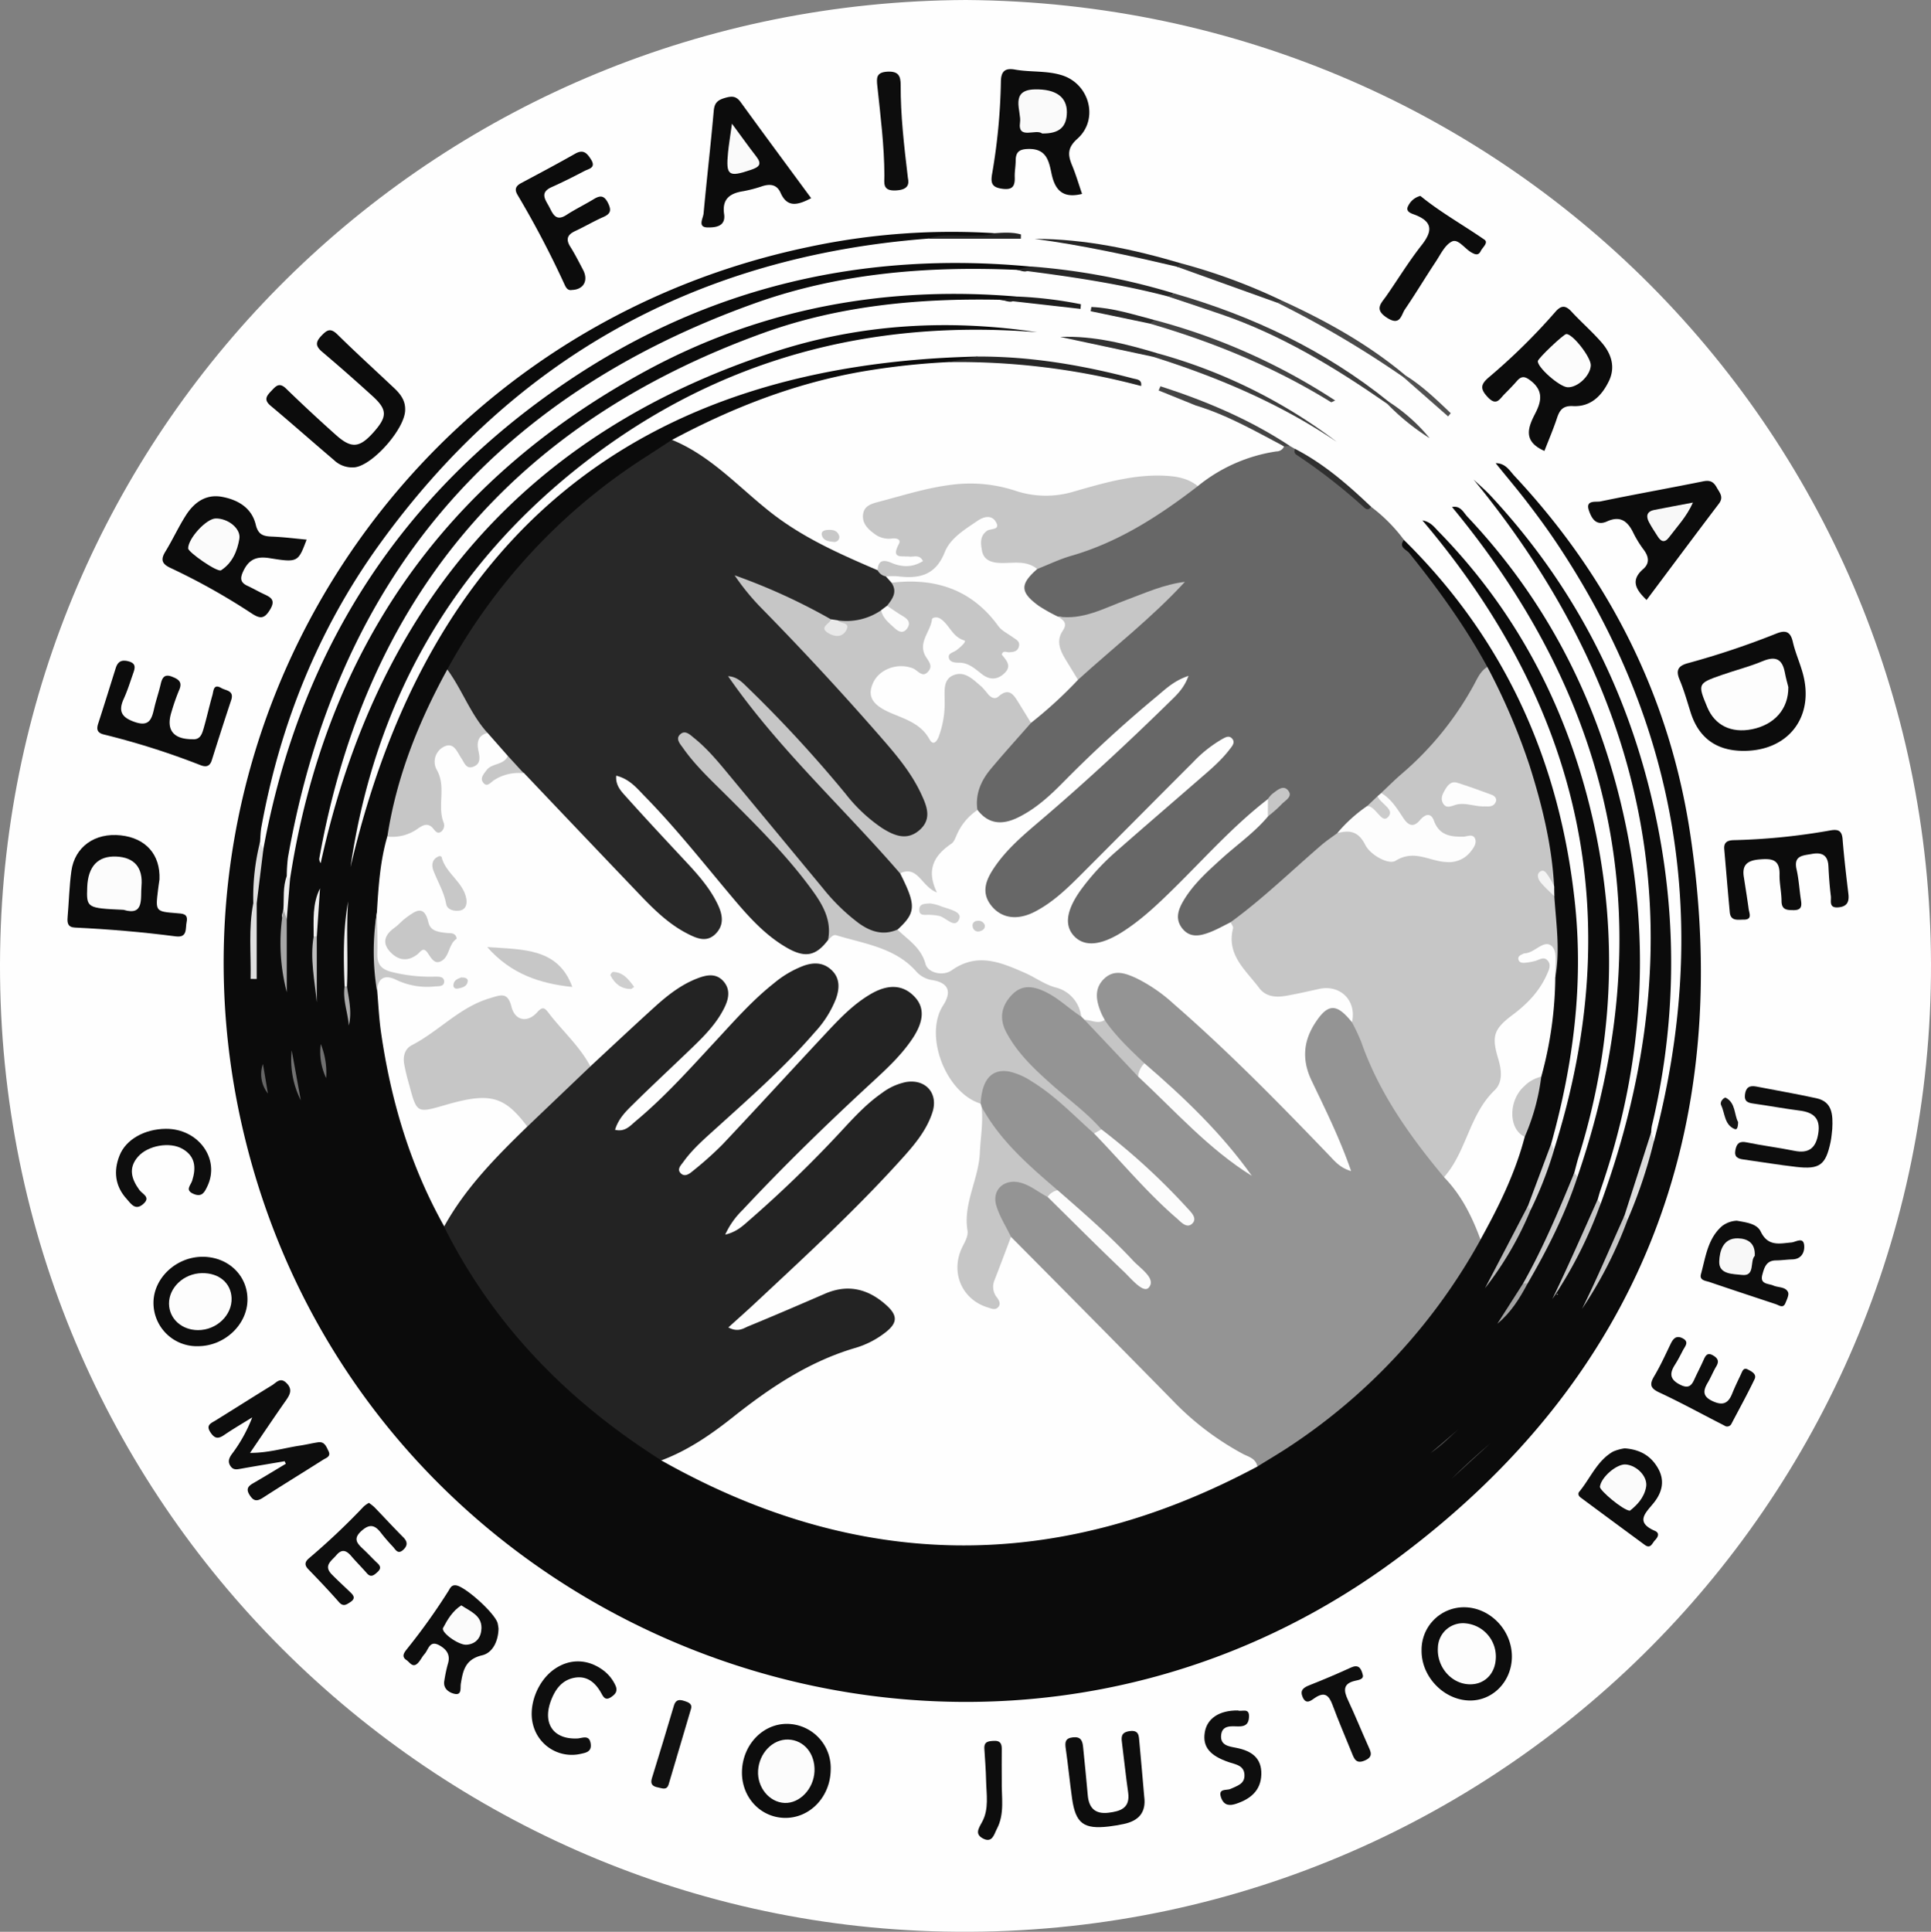 <svg id="Grupo_50" data-name="Grupo 50" xmlns="http://www.w3.org/2000/svg" width="612.766" height="612.948" viewBox="0 0 612.766 612.948">
    <rect x="0" y="0" width="612.766" height="612.948" fill="#808080" stroke="none"/>
    <path id="Trazado_68" data-name="Trazado 68" d="M326.087,19.7C500.563,20.867,636.17,162.635,632.275,333.4c-3.913,171.285-147.4,306.84-321.015,298.912C147.714,624.852,12.914,486.722,19.847,313.549,26.385,150.776,159.572,20.421,326.087,19.7Z" transform="translate(-19.591 -19.7)" fill="#fefefe"/>
    <path id="Trazado_69" data-name="Trazado 69" d="M307.129,84.119c-25.553-.5-50.814,1.836-74.96,10.554-78.872,28.487-126.1,83.952-140.875,166.72a2.238,2.238,0,0,0,.446,1.493C109.588,181.526,156.592,126.1,236.46,100.405c26.857-8.632,54.607-10.194,82.648-5.989-52.993-4.256-101.165,8.529-143.312,41.118-42.251,32.675-66.911,75.869-74.6,128.622,24.643-105.18,90.576-159.581,198.966-162.018-1.15,5.1-5.44,3.947-8.889,4.5-25.759,1.064-50.488,6.47-73.673,18-4.2,2.094-8.855,3.192-12.785,5.869-8.46,6.006-17.4,11.292-25.433,17.951-18.38,15.2-33.739,32.881-44.893,54.057a2.389,2.389,0,0,1-.755.738c-3.9,5.286-5.56,11.635-8.22,17.487-5.028,11.052-7.894,22.824-10.674,34.614-1.1,7.911-2.368,15.805-2.608,23.82-1.613,7.688-2.059,15.376-.223,23.082,1.253,25.519,8.821,49.355,19.117,72.506a6.31,6.31,0,0,0,1.339,1.6c5.131,8.992,10.074,18.1,16.475,26.325,14.844,19.083,32.005,35.541,53.079,47.656,7.963,5.629,16.938,9.284,25.879,12.939a177.53,177.53,0,0,0,78.632,12.836,183.775,183.775,0,0,0,68.7-17.642c3.981-1.888,7.877-3.913,11.961-5.543,6.761-5.3,14.278-9.542,21.142-14.741a178.268,178.268,0,0,0,49.218-57.61c2.832-1.716,2.952-4.994,4.256-7.568,3.981-7.774,6.761-16.08,10.4-24.026,1.2-5.114,1.75-10.434,4.41-15.1.824-1.424.275-2.711.206-4.067,2.2-10.314,3.295-20.782,4.977-31.182.875-8.306-.944-16.423-1.562-24.609-.309-1.184.137-2.317.275-3.467-1.527-21.263-7.946-41.135-16.972-60.27-1.27-2.694-1.939-5.646-3.552-8.169a267.143,267.143,0,0,0-24.094-34.889c-1.081-1.339-2.385-2.677-2.814-4.376-.446-1.8-.412-3.638,2.42-2.523,32.211,31.731,49.493,70.481,54.246,115.134,2.763,25.948-.532,51.312-7.482,76.3-.944,7.053-4.084,13.351-6.847,19.77-3.381,8.821-8.375,16.852-11.035,21.52,2.42-4.513,7.431-12.253,10.794-20.816,3.141-5.921,4.273-12.7,7.928-18.4,23.494-74.136,8.615-140.326-41.753-199.721,2.626.463,3.81,2.179,5.114,3.518,25.707,26.291,41.7,57.816,49.458,93.545,7.671,35.352,5.8,70.36-4.994,104.906-.532,1.682-.927,3.381-1.39,5.08-2.179,9.4-6.573,17.916-10.811,26.48-1.39,2.8-3.158,5.406-4.393,8.306a39.809,39.809,0,0,0-3.827,6.212,65.332,65.332,0,0,1,3.913-6.573,220.7,220.7,0,0,0,14.055-29.723c.5-1.287.789-2.711,2.094-3.518,26.857-78.255,12.8-148.838-39.814-212.471,2.729-.549,3.655,1.785,4.908,3.106,24.54,25.982,40.483,56.614,48.755,91.263,9.885,41.41,7.362,82.219-6.556,122.376-.343,1-.6,2.008-.892,3.02-1.922,8.495-6.2,15.977-10.108,23.614-1.03,2.008-2.317,3.9-2.866,6.127-.172.686.807.24.1.189-.223-.017-.292-.206-.12-.5,5.131-9.2,8.855-19.1,14-28.281,30.77-84.278,16.3-160.473-40.38-229.633,1.8,1.7,3.69,3.295,5.371,5.1,29.431,31.594,47.09,68.97,54.246,111.393a221.822,221.822,0,0,1-3.072,88.671,17.278,17.278,0,0,0-.206,2.094c-1.047,9.181-4.651,17.59-7.757,26.154-3.192,9.1-7.808,17.556-11.206,24.455a251.953,251.953,0,0,0,10.966-23.631c3.535-8.049,5.045-16.818,9.01-24.695,17.83-67.735,8.014-130.956-30.993-189.39-2.935-4.393-6.075-8.666-9.284-12.854-3.175-4.153-6.556-8.134-10.074-12.493,3.158,0,4.428,2.385,5.972,4.05,30.118,32.211,49.27,70.275,55.774,113.624,14.175,94.369-16.131,172.555-92.653,229.615C299.973,582.958,106.482,511.43,67.475,349.206,36.739,221.528,117.516,94.33,246.568,67.37a217.339,217.339,0,0,1,58.88-4.376c-.566,2.385-2.506,1.27-3.81,1.339-5.749.326-11.532-.36-17.281.395-73.02,5.646-131.368,37.754-174.185,97.3-19.306,26.84-31.336,56.906-37.257,89.426-.275,1.544-.292,3.158-.429,4.736.257,6.384-1.733,12.613-1.459,19a118.148,118.148,0,0,0-1,20.319,117.9,117.9,0,0,1,.927-19.993c.36-5.715.154-11.515,2.557-16.921C85.013,195.649,117,145.813,170,110.05c44.413-29.98,93.8-41.5,147.088-36.45-1,2.574-2.883,1.167-4.5,1.03-28.23-1.218-56.151,1-82.888,10.537Q104.44,129.853,81.341,261.136a49.887,49.887,0,0,0-.36,5.8c.257,3.415-.515,6.779-.412,10.159-1.133,5.886-.154,11.858-.515,16.766.017-3.861-.017-8.718.017-13.609.875-4,0-8.255,1.9-12.081C93.045,195.975,130.439,141.9,194.5,106.926c36.793-20.078,76.59-27.355,118.36-23.8C311.4,85.99,309.1,84.119,307.129,84.119Z" transform="translate(10.023 10.988)" fill="#0b0b0b"/>
    <path id="Trazado_70" data-name="Trazado 70" d="M336.727,132.155c-1.853,2.317.807,3.072,1.665,4.153,9.2,11.429,17.762,23.253,24.781,36.158-1.013,8.22-6.109,14.535-10.846,20.593-6.006,7.654-12.854,14.793-21.143,20.233-.5.515-1.03,1-1.562,1.476a14.082,14.082,0,0,0-3.484,3.432c-2.282,3.69-7.774,4.119-9.01,8.872-8.632,6.384-16.046,14.141-24.334,20.919-3.364,2.763-6.4,6.041-10.709,7.482a27.271,27.271,0,0,1-8.426,4.256c-7.019,1.819-12.3-3.295-10.76-10.4.824-3.758,3.415-6.332,5.9-8.958,7.19-7.568,15.119-14.4,22.635-21.606.618-.841,1.716-1.047,2.334-1.75-9.645,8.237-19.066,16.629-27.338,26.154a101.93,101.93,0,0,1-17.041,15.153,21.843,21.843,0,0,1-9.147,3.964c-4.2.755-8.152.257-10.932-3.484a11,11,0,0,1,.189-12.442,108.7,108.7,0,0,1,15.17-16.612c10.142-9.387,19.6-19.5,26.7-25.09-10.811,9.662-25.038,22.7-38.1,36.931-4.153,4.531-8.083,9.164-14,11.326-4.6,1.682-9.233,2.42-13.386-1.287-6.161-5.526-6.229-11.584,0-19a61.571,61.571,0,0,1,9.318-9.353c16.56-12.716,30.341-28.539,43.366-38.99-10.5,8.615-22.738,21.486-36.107,33.121a34.6,34.6,0,0,1-7.722,5.423c-6.916,3.261-11.635,1.7-15.376-4.942a14.51,14.51,0,0,1,2.471-12.407,69.66,69.66,0,0,1,14.93-16.08A83.873,83.873,0,0,1,232.147,175.2c8.323-9.868,19.032-17.092,28.213-25.707-11.258,3.741-21.863,10.691-34.734,9.216-2.282-1.27-4.668-2.3-6.658-4.067-6.5-5.818-6.607-8.889-.378-14.776,3.5-2.78,7.722-4.1,11.91-5.268,14.827-4.17,27.2-12.836,39.591-21.469A41.856,41.856,0,0,1,298.9,101.9c.532.137,1.047.275,1.579.429.566.309,1.115.635,1.682.944,8.22,5.852,15.805,12.562,24.094,18.345A51.621,51.621,0,0,1,336.727,132.155Z" transform="translate(108.808 39.164)" fill="#676767"/>
    <path id="Trazado_71" data-name="Trazado 71" d="M338.248,113.671a2.635,2.635,0,0,1-2.471,1.6,51.475,51.475,0,0,0-24.9,11c-14.055-1.8-27.6.635-41,4.771a27.485,27.485,0,0,1-17.127-.618c-14-4.668-27.441-1.339-40.758,3.192-1.373.463-2.591,1.321-2.591,2.969a2.981,2.981,0,0,0,3,3.123c5.9-.086,7.465,6.367,12.425,7.946,2.162.686.841,4.531-2.145,5.251a22.049,22.049,0,0,1-8.083.223c-1.7-.223-3.312-.412-4.668.91-1.7,1.1-3.295.549-5.011-.086-14.741-5.389-27.509-14-39.471-23.991-6.178-5.166-11.7-11.241-19.495-14.244-1.716-.669-3.02-1.939-1.9-4.119,19.289-10.331,39.5-18.174,61.231-21.829a231.614,231.614,0,0,1,26.205-2.832c19.8-2.214,39.041,1.3,58.176,5.852a7.247,7.247,0,0,1,3.209,1.733c-.172,4.307,1.991,5.732,6.109,5.371,3.758-.326,7.379,2.111,11.241.807.292-.223.652-.515.927-.412A99.51,99.51,0,0,1,338.248,113.671Z" transform="translate(69.241 27.96)" fill="#fefefe"/>
    <path id="Trazado_72" data-name="Trazado 72" d="M313.415,122.153c-7.122-3.123-5.08-7.705-2.832-12.064,1.991-3.878,2.4-7.122-1.476-10.177-1.75-1.373-2.883-1.7-4.393.017-1.27,1.459-2.626,2.849-4,4.222-1.51,1.51-2.523,3.9-5.3.927-2.505-2.66-2.214-4.084.36-6.281a194.2,194.2,0,0,0,21.091-20.748c1.836-2.128,3.209-2.162,5.1-.137,3.106,3.364,6.59,6.384,9.593,9.833,3.055,3.518,4.479,7.74,2.317,12.236-2.265,4.685-5.783,8.237-11.412,7.946-3.243-.172-4.256,1.321-5.1,3.913C316.195,115.34,314.736,118.738,313.415,122.153Z" transform="translate(176.687 20.919)" fill="#0c0c0c"/>
    <path id="Trazado_73" data-name="Trazado 73" d="M231.668,72.07c-5.835,1.459-8.478-.927-9.627-6.144-.841-3.827-1.39-8.152-7.173-8.117-2.917.017-4.256.755-4.273,3.707,0,1.75-.36,3.518-.292,5.268.1,2.883-.738,4.1-3.964,3.655-3.038-.412-3.741-1.562-3.261-4.479a190.32,190.32,0,0,0,2.832-29.431c.017-3.295,1.253-4.479,4.428-3.913,5.011.91,10.245.257,15.17,1.888,8.615,2.866,11.481,13.986,4.7,20.044-3.312,2.952-3.055,5.251-1.665,8.563C229.746,66.029,230.621,69.05,231.668,72.07Z" transform="translate(111.707 -10.548)" fill="#0c0c0c"/>
    <path id="Trazado_74" data-name="Trazado 74" d="M95.371,125.214c-2.694,7.1-2.729,7.345-11.7,5.886-4.187-.686-6.641.36-8.426,4.17-1.064,2.265-.892,3.57,1.373,4.616,1.75.807,3.432,1.8,5.183,2.608,2.3,1.064,3.81,1.922,1.922,4.994-1.785,2.9-3.072,2.883-5.68,1.218A205.769,205.769,0,0,0,52.3,134.258c-2.66-1.218-3.432-2.488-1.8-5.165,2.3-3.741,4.136-7.774,6.487-11.481,2.591-4.119,6.332-6.9,11.446-5.989,5.08.91,9.507,3.467,10.794,8.855.772,3.226,2.437,3.672,5.148,3.775C88.009,124.39,91.63,124.87,95.371,125.214Z" transform="translate(1.931 46.003)" fill="#0c0c0c"/>
    <path id="Trazado_75" data-name="Trazado 75" d="M350.436,174.3c-8.426-.1-13.952-4.17-16.492-12.116-1.115-3.518-2.111-7.088-3.535-10.485-1.339-3.14-.292-4.445,2.729-5.251a258.435,258.435,0,0,0,27.973-9.37c2.917-1.167,4.479-.669,5.234,2.643.738,3.243,2.111,6.332,3.037,9.542C373.483,163.318,365.023,174.455,350.436,174.3Z" transform="translate(202.579 63.947)" fill="#0c0c0c"/>
    <path id="Trazado_76" data-name="Trazado 76" d="M61.261,188.2c-.12.875-.326,2.094-.463,3.312-.824,6.813-.824,6.847,5.9,7.379,1.871.154,3.724.1,3.175,2.8-.429,2.008.36,5.045-3.415,4.565-10.64-1.39-21.314-2.282-32.023-2.8-2.2-.1-2.488-1.39-2.334-3.209.429-4.908.532-9.85,1.2-14.707C34.37,177.8,40.788,173.3,48.974,174.2,56.885,175.055,61.587,180.272,61.261,188.2Z" transform="translate(-10.654 90.856)" fill="#0c0c0c"/>
    <path id="Trazado_77" data-name="Trazado 77" d="M331.811,146.4c-3.381-3.261-5.234-6.2-1.081-9.816,2.111-1.836,1.785-3.93.206-6.075a34.256,34.256,0,0,1-3.329-5.389c-1.768-3.69-4.136-5.577-8.34-3.655-3.552,1.613-4.96-1.081-5.783-3.535-1.115-3.364,2.265-2.523,3.655-2.8,10.863-2.248,21.777-4.187,32.658-6.384,2.145-.429,3.261.137,4.256,1.939.927,1.682,2.334,3.02.686,5.183C347.084,125.942,339.533,136.1,331.811,146.4Z" transform="translate(190.709 43.97)" fill="#0c0c0c"/>
    <path id="Trazado_78" data-name="Trazado 78" d="M112.886,105.948c.069,5.835-10.022,17.419-15.857,18.277a8.36,8.36,0,0,1-6.779-2.317c-6.727-5.7-13.3-11.549-20.061-17.2-2.265-1.888-1.287-3.123.206-4.685,1.407-1.476,2.488-2.883,4.668-.789Q82.837,106.781,90.937,114c4.925,4.393,7.5,4.1,11.961-.927,4.376-4.942,4.359-7.139-.446-11.5-5.217-4.736-10.5-9.4-15.891-13.952-2.094-1.785-2.231-3.038-.275-5.1,1.768-1.853,2.883-2.591,5.063-.463,5.9,5.8,12.03,11.378,18.053,17.058C111.359,100.955,112.955,103.031,112.886,105.948Z" transform="translate(15.684 24.03)" fill="#0c0c0c"/>
    <path id="Trazado_79" data-name="Trazado 79" d="M184.1,69.771c-4.307,2.265-7.6,3.055-9.7-1.7-1.15-2.591-3.209-2.9-5.715-2.128a44.479,44.479,0,0,1-6.109,1.613c-4.239.652-6.8,2.454-6.092,7.276.583,4.067-3,4.256-5.251,4.222-3.278-.034-1.407-2.9-1.27-4.41,1-10.863,2.265-21.692,3.226-32.555.223-2.608,1.27-3.467,3.655-4.153,2.214-.635,3.5-.549,4.908,1.39C169.081,49.435,176.512,59.457,184.1,69.771Z" transform="translate(73.301 -6.893)" fill="#0c0c0c"/>
    <path id="Trazado_80" data-name="Trazado 80" d="M344.685,188.282c.5,3.295,1.047,6.607,1.493,9.919.189,1.407,1.253,3.415-1.544,3.4-1.819-.017-4.17.583-4.445-2.351-.618-6.659-1.167-13.317-1.75-19.993-.223-2.557,1.476-2.866,3.381-2.883a201.4,201.4,0,0,0,30.444-3.106c2.437-.395,3.518.206,3.724,2.832.463,5.783,1.15,11.549,1.836,17.316.292,2.523-.36,4.033-3.175,4.29-3.158.292-2.2-2.128-2.385-3.57-.395-3.14-.618-6.315-.772-9.473-.172-3.535-2.059-4.5-5.286-3.9-2.8.515-5.852.463-4.822,4.908.7,3.072.875,6.264,1.339,9.4.292,1.888.515,3.535-2.282,3.518-2.128-.017-3.81-.034-3.827-2.917-.017-2.8-.7-5.612-.635-8.409.1-4.942-2.66-5.08-6.5-4.754C345.594,182.859,343.981,184.4,344.685,188.282Z" transform="translate(208.725 90.191)" fill="#0c0c0c"/>
    <path id="Trazado_81" data-name="Trazado 81" d="M67.829,166.783c2.368.189,2.952-1.63,3.449-3.295,1.03-3.535,1.819-7.156,2.832-10.709.378-1.3.275-3.741,2.814-2.248,1.424.841,4.17.755,3.14,3.827-2.111,6.332-4.136,12.682-6.144,19.049-.635,2.042-1.853,2.282-3.638,1.579a242.344,242.344,0,0,0-30.633-9.713c-2.059-.515-2.4-1.579-1.785-3.467,1.9-5.852,3.707-11.721,5.56-17.59.635-2.008,1.768-2.746,3.981-2.179,2.711.686,2.094,2.317,1.493,4.016-.927,2.66-1.768,5.354-2.935,7.911-1.819,3.981-.618,5.921,3.5,7.345,4.7,1.63,5.406-1.047,6.178-4.393.583-2.557,1.459-5.063,2.059-7.637.463-2.025,1.184-3.278,3.569-2.351,2.025.789,3.432,1.647,2.282,4.239a65.619,65.619,0,0,0-2.437,6.967C59.317,163.8,61.668,166.8,67.829,166.783Z" transform="translate(-6.702 67.774)" fill="#0c0c0c"/>
    <path id="Trazado_82" data-name="Trazado 82" d="M82.311,300.589c-4.616.789-9.233,1.544-13.849,2.368-1.253.223-2.4.515-3.295-.755-1-1.407-.549-2.557.343-3.827a47.635,47.635,0,0,0,6.5-11.687c-2.986,1.853-6.024,3.621-8.924,5.595-1.836,1.253-2.952,1.184-4.273-.772-1.647-2.4.1-2.952,1.6-3.878,5.972-3.707,11.91-7.482,17.9-11.155,1.356-.841,2.591-2.643,4.548-.721,2.025,1.991,1.167,3.655-.154,5.543-3.724,5.3-7.328,10.691-11.395,16.646,5.869.017,10.811-1.562,15.874-2.317,1.9-.292,3.793-.755,5.715-1.047,2.094-.309,2.608,1.39,3.312,2.78.875,1.733-.721,2.145-1.647,2.729-6.384,4.05-12.837,8-19.186,12.1-1.939,1.253-3,1.03-4.222-.927-1.218-1.939-.378-2.814,1.218-3.724,3.449-2.008,6.864-4.084,10.3-6.144A8.294,8.294,0,0,1,82.311,300.589Z" transform="translate(8.024 163.052)" fill="#0d0d0d"/>
    <path id="Trazado_83" data-name="Trazado 83" d="M132.8,91.616c-1.356.275-1.9-.738-2.334-1.665a301.407,301.407,0,0,0-14.93-28.47c-1.064-1.785-.6-2.849,1.133-3.775C122.4,54.651,128.15,51.6,133.8,48.387c2.591-1.476,3.758-.206,5.028,1.819,1.7,2.677-.7,2.952-2.059,3.655-3.415,1.8-6.882,3.535-10.4,5.114-4,1.768-1.939,4.084-.755,6.367,1.15,2.231,2.111,4.633,5.423,2.471,2.8-1.819,5.818-3.278,8.666-5.011,2.025-1.236,3.295-1.236,4.513,1.2,1.133,2.282.91,3.415-1.442,4.462-3.055,1.339-5.938,3.055-8.958,4.462-2.437,1.133-3.072,2.557-1.562,4.96,1.493,2.368,2.763,4.891,4.067,7.379C138.086,88.63,136.473,91.5,132.8,91.616Z" transform="translate(48.711 0.384)" fill="#0c0c0c"/>
    <path id="Trazado_84" data-name="Trazado 84" d="M311.12,332.47c.017,7.86-6.024,14.124-13.471,13.986-8.2-.172-15.308-7.62-15.188-15.943a13.47,13.47,0,0,1,13.266-13.643C304.015,316.785,311.1,323.975,311.12,332.47Z" transform="translate(168.652 193.106)" fill="#0d0d0d"/>
    <path id="Trazado_85" data-name="Trazado 85" d="M47.971,266.521c.1-7.894,7.465-14.6,15.874-14.45,7.963.154,13.969,5.989,13.952,13.574-.017,7.928-7.242,14.759-15.634,14.793A13.757,13.757,0,0,1,47.971,266.521Z" transform="translate(0.731 146.701)" fill="#0d0d0d"/>
    <path id="Trazado_86" data-name="Trazado 86" d="M171.241,338.431A13.991,13.991,0,0,1,184.953,352.9c-.069,8.684-6.658,15.565-14.724,15.359-7.688-.206-13.609-6.659-13.437-14.69C156.963,345.072,163.433,338.311,171.241,338.431Z" transform="translate(78.657 208.545)" fill="#0d0d0d"/>
    <path id="Trazado_87" data-name="Trazado 87" d="M124.348,326.558c-.069,3.861-1.785,7.654-5.183,8.46-5.371,1.27-6.092,4.805-6.779,9.027-.206,1.3.412,3.827-2.128,3.175-1.733-.446-3.6-1.7-3.089-4.222a46.427,46.427,0,0,1,1.081-5.148c.961-2.952-.36-4.737-2.763-6.041-3.055-1.647-3.364,1.442-4.616,2.814-.824.91-1.321,2.111-2.2,2.952-1.6,1.527-2.506-.378-3.518-1.03-1.733-1.133-.738-2.4.172-3.552a196.946,196.946,0,0,0,13.18-18.465c.5-.824.91-1.888,2.351-1.7,3,.378,12.648,9.113,13.248,12.15A15.907,15.907,0,0,1,124.348,326.558Z" transform="translate(33.842 190.197)" fill="#0d0d0d"/>
    <path id="Trazado_88" data-name="Trazado 88" d="M345.553,245.4c2.952.549,6.35.892,7.585,3.467,2.317,4.788,5.921,3.775,9.747,3.432,1.39-.12,3.9-1.991,4.05,1.15.1,2.076-.978,4.136-3.741,4.222-1.768.051-3.518.309-5.286.326-3.055.034-3.672,2.334-4.273,4.548-.841,3.089,1.956,2.746,3.518,3.432,1.579.686,3.81.343,4.634,2.076.395.841-.36,2.334-.807,3.449-.738,1.836-1.991.738-3.072.378-7.019-2.334-14.038-4.633-21.022-7.019-1.218-.412-3.278-.5-2.729-2.488,1.493-5.371,2.094-11.189,6.641-15.222A8.258,8.258,0,0,1,345.553,245.4Z" transform="translate(205.608 141.926)" fill="#0d0d0d"/>
    <path id="Trazado_89" data-name="Trazado 89" d="M287.642,55.92c6.281,5.148,13.523,9.181,20.319,13.883,1.373.944-.6,2.454-1.167,3.621-.755,1.545-1.853,1.081-3.055.378-2.076-1.218-4.136-4.342-6.041-3.432-2.248,1.064-3.638,4.1-5.183,6.435-3.312,4.994-6.384,10.142-9.765,15.1-1.218,1.785-1.459,5.389-5.629,2.729-4.273-2.711-1.939-4.582-.257-7,3.724-5.354,7.122-10.949,11.155-16.063,3.535-4.5,3.587-7.465-2.162-9.679-1.013-.378-3.175-.961-2.025-2.9A5.869,5.869,0,0,1,287.642,55.92Z" transform="translate(163.093 6.237)" fill="#0c0c0c"/>
    <path id="Trazado_90" data-name="Trazado 90" d="M241.607,360.545c.7,5.165-1.871,7.74-6.487,8.718-1.544.326-3.123.6-4.685.789-8.049.944-10.588-.944-11.721-8.889-.738-5.234-1.236-10.5-1.991-15.72-.292-2.025-.292-3.4,2.282-3.672,2.506-.275,3.02,1.1,3.209,3.055.5,5.08,1.047,10.177,1.476,15.256.343,4.084,2.317,6.109,6.556,5.612,3.861-.463,6.967-1.476,6.264-6.435-.721-5.063-1.253-10.142-1.888-15.2-.24-1.974-.7-3.81,2.3-4.256,3.175-.463,2.969,1.665,3.158,3.518C240.629,349.1,241.11,354.9,241.607,360.545Z" transform="translate(121.486 209.478)" fill="#0d0d0d"/>
    <path id="Trazado_91" data-name="Trazado 91" d="M326.132,287.49c4.96.343,8.443,2.454,10.657,6.435,2.145,3.861,1.236,7.5-1.356,10.777-2.471,3.123-6.247,6.127.309,8.975,1.63.7.944,2.025,0,2.986-.875.91-1.356,2.832-3.226,1.459q-10.194-7.491-20.353-15.033c-.635-.463-.961-1.2-.446-1.819,3.552-4.29,5.646-9.85,10.76-12.768A14.358,14.358,0,0,1,326.132,287.49Z" transform="translate(189.421 172.067)" fill="#0d0d0d"/>
    <path id="Trazado_92" data-name="Trazado 92" d="M371.261,234.143c-.12.944-.206,2.54-.532,4.084-1.544,7.328-3.432,8.769-10.914,7.911-5.577-.635-11.12-1.579-16.7-2.351-1.785-.24-3.02-.755-2.591-2.986.412-2.128,1.287-2.917,3.621-2.437,4.977,1.03,10.056,1.647,15.033,2.66,4.668.961,6.9-.875,7.637-5.44.789-4.822-1.459-6.744-5.886-7.311-4.874-.618-9.713-1.527-14.587-2.214-1.768-.24-3.037-.6-2.78-2.849.275-2.3,1.442-2.986,3.587-2.574,6.367,1.253,12.785,2.334,19.118,3.724C371.244,225.476,371.519,229.441,371.261,234.143Z" transform="translate(210.172 124.112)" fill="#0d0d0d"/>
    <path id="Trazado_93" data-name="Trazado 93" d="M96.2,297.57a17.823,17.823,0,0,1,1.75,1.373c3.055,3.175,6.041,6.418,9.147,9.542,1.459,1.459,1.39,2.711-.051,4.016-1.716,1.562-2.437-.206-3.312-1.115a57.753,57.753,0,0,1-3.793-4.41c-1.853-2.351-3.484-2.832-6.041-.566-2.917,2.574-1.39,4.067.549,5.886,1.545,1.442,2.969,3.02,4.513,4.462,1.3,1.2.789,2.059-.309,3-1.03.91-1.939,1.476-3.089.154-1.613-1.853-3.381-3.6-4.977-5.474-1.544-1.8-2.969-2.334-4.719-.275-1.527,1.8-4.187,3.295-1.476,6.075,1.853,1.888,3.793,3.673,5.715,5.509,1.115,1.047,2.094,2.059.189,3.312-1.236.807-2.248,1.544-3.6,0-3.14-3.57-6.418-7.019-9.73-10.434-1.339-1.373-1.064-2.4.24-3.5a218.967,218.967,0,0,0,17.281-16.337A8.442,8.442,0,0,1,96.2,297.57Z" transform="translate(20.867 179.285)" fill="#0e0e0e"/>
    <path id="Trazado_94" data-name="Trazado 94" d="M348.521,295.208c-.618-.326-1.39-.738-2.179-1.133-6.264-3.209-12.442-6.59-18.826-9.559-2.814-1.3-3.243-2.506-1.682-5.131,1.974-3.312,3.587-6.864,5.268-10.348.789-1.63,1.75-2.711,3.672-1.785,2.351,1.133.875,2.574.206,3.861-.807,1.562-1.613,3.14-2.557,4.616-1.75,2.746-1.6,4.651,1.665,6.3,3.312,1.682,3.947-.5,4.942-2.608.824-1.75,1.716-3.467,2.505-5.251.635-1.442,1.253-2.506,3.106-1.373,1.527.927,1.836,1.888.91,3.432-1,1.665-1.7,3.484-2.694,5.148-1.493,2.523-1.716,4.342,1.51,5.852,3.14,1.476,4.942.841,6.2-2.282.858-2.128,1.853-4.187,2.832-6.247.429-.909.772-2.248,2.162-1.51,1.167.618,2.952,1.442,2.145,3.106-2.282,4.754-4.839,9.387-7.293,14.055A1.521,1.521,0,0,1,348.521,295.208Z" transform="translate(199.071 157.33)" fill="#0d0d0d"/>
    <path id="Trazado_95" data-name="Trazado 95" d="M132.671,351.32c1.682-.24,3.6-1.1,3.964,1.75.326,2.557-1.613,2.8-3.295,3.175a12.679,12.679,0,0,1-15-9.267c-1.613-6.058,1.407-13.918,6.779-17.642,4.96-3.449,10.743-3.261,15.668.5a12.525,12.525,0,0,1,3.6,4.462c.927,1.853.24,2.9-1.287,3.913-1.785,1.2-2.42.017-3.123-1.27-1.853-3.329-4.479-5.595-8.495-4.874-4.033.738-6.178,3.775-7.517,7.414C121.293,346.789,124.982,351.8,132.671,351.32Z" transform="translate(50.814 200.272)" fill="#0e0e0e"/>
    <path id="Trazado_96" data-name="Trazado 96" d="M56.864,228.41c10.331-.069,17.316,9.593,13.163,18.242-.858,1.785-1.647,3.535-4.307,2.437-2.917-1.2-1-2.711-.515-4.2,1.287-4.05,1.081-7.723-3.038-10.108-4.05-2.351-11.017-1.1-14.141,2.471-3.192,3.638-2.042,7.139.429,10.554,1,1.373,3.775,2.282,1.167,4.513-2.523,2.179-3.93-.275-5.183-1.647-3.69-4.033-4.256-8.838-2.282-13.78C44.182,231.739,50.171,228.462,56.864,228.41Z" transform="translate(-4.232 129.759)" fill="#0e0e0e"/>
    <path id="Trazado_97" data-name="Trazado 97" d="M191.564,66.627c.463,2.094.069,3.844-3.9,4.016-4.256.189-3.552-2.4-3.552-4.736-.034-9.542-1.253-18.98-2.248-28.436-.257-2.471-.395-4.307,3.175-4.513,3.535-.189,4.239,1.339,4.239,4.256C189.23,46.754,190.328,56.21,191.564,66.627Z" transform="translate(96.535 -10.218)" fill="#0d0d0d"/>
    <path id="Trazado_98" data-name="Trazado 98" d="M252.942,335.951c1.184.5,3.741-1.064,3.518,2.162-.137,2.145-1.133,2.935-3.381,2.9-2.128-.034-5.114-.5-5.457,2.711-.378,3.449,2.694,3.655,5.028,4.136,4.633.961,7.86,3.158,7.722,8.392-.154,5.183-3.518,7.808-7.98,9.3-1.939.652-3.793.686-4.736-1.8-1.236-3.243,1.733-2.334,2.917-2.9,2.076-1,4.548-1.51,4.445-4.445-.1-3-2.746-3.312-4.857-4.016-6.109-2.059-8.46-4.874-7.74-9.439C243.092,338.525,246.987,335.882,252.942,335.951Z" transform="translate(139.891 206.769)" fill="#0e0e0e"/>
    <path id="Trazado_99" data-name="Trazado 99" d="M279.743,330.729c.12,1.133-1.27,1.39-2.385,1.63-4.033.875-3.775,3.14-2.351,6.178,2.248,4.788,4.222,9.679,6.384,14.5.824,1.853,1.75,3.432-1.047,4.634-2.746,1.184-3.364-.481-4.119-2.368-2.042-5.063-4.222-10.074-6.109-15.188-1.133-3.072-2.488-4.428-5.646-2.282-1.15.772-2.746,2.248-3.844-.223-.978-2.214.223-3.072,2.145-3.827,4.41-1.733,8.786-3.6,13.111-5.577C278.1,327.194,279.142,327.983,279.743,330.729Z" transform="translate(152.767 200.921)" fill="#0e0e0e"/>
    <path id="Trazado_100" data-name="Trazado 100" d="M207.976,354.084c-.137,5.217,1.03,10.588-1.579,15.479-.824,1.544-1.39,4.565-4.359,3-2.591-1.356-1.527-3.055-.36-5.148,2.334-4.17,1.407-8.872,1.321-13.4-.069-3.329-.343-6.641-.549-9.971-.137-2.3,1.356-2.385,3.072-2.471,1.9-.1,2.454.841,2.454,2.505C207.942,347.425,207.959,350.754,207.976,354.084Z" transform="translate(109.915 210.791)" fill="#0d0d0d"/>
    <path id="Trazado_101" data-name="Trazado 101" d="M152.542,337.083q-3.5,11.815-7,23.648c-.618,2.076-2.077,1.253-3.4,1.013-1.665-.309-2.506-1.013-1.939-2.883,2.368-7.688,4.736-15.393,7-23.1.566-1.9,1.716-1.956,3.209-1.476C151.77,334.732,153.229,335.144,152.542,337.083Z" transform="translate(66.655 205.396)" fill="#111"/>
    <path id="Trazado_102" data-name="Trazado 102" d="M305.21,108.951c-16.526-11.464-33.619-21.88-52.788-28.419q-8.469-2.883-16.972-5.7c.463-.961,1.527-.412,2.2-.875,24.884,7.156,47.879,18.053,68.112,34.391.1.275.206.566.326.841C305.793,109.123,305.5,109.037,305.21,108.951Z" transform="translate(134.988 19.156)" fill="#3f3f3f"/>
    <path id="Trazado_103" data-name="Trazado 103" d="M256.215,94.973a225.28,225.28,0,0,0-61.385-7.585q4.736-.875,9.473-1.768c16.749-.069,33.1,2.694,49.252,6.933C254.842,92.9,256.524,92.845,256.215,94.973Z" transform="translate(105.9 27.505)" fill="#272727"/>
    <path id="Trazado_104" data-name="Trazado 104" d="M234.247,85.03a167.747,167.747,0,0,1,56.889,28.11c-18-12.15-37.7-20.525-58.3-27.012C232.909,85.236,233.75,85.339,234.247,85.03Z" transform="translate(133.119 27.083)" fill="#3d3d3d"/>
    <path id="Trazado_105" data-name="Trazado 105" d="M233.62,78.86a195.982,195.982,0,0,1,57.4,25.553c-.755.309-1.167.618-1.339.515C271.735,93.824,252.429,85.9,232.23,80.01,232.213,79.049,233.122,79.186,233.62,78.86Z" transform="translate(132.682 22.665)" fill="#444"/>
    <path id="Trazado_106" data-name="Trazado 106" d="M255.968,72.664c-14.913-3.484-29.843-6.779-45.048-8.8,15.908,0,31.268,3.278,46.421,7.757C257.427,72.681,257.032,73.11,255.968,72.664Z" transform="translate(117.422 11.923)" fill="#252525"/>
    <path id="Trazado_107" data-name="Trazado 107" d="M257.6,77.533c-.738.292-1.459.583-2.2.875C239.7,74.324,223.67,72.025,207.59,70c1.493-.343,3-.686,4.5-1.03A210.516,210.516,0,0,1,257.6,77.533Z" transform="translate(115.037 15.583)" fill="#272727"/>
    <path id="Trazado_108" data-name="Trazado 108" d="M273.654,110.186c-9.113-4.805-18.071-9.971-28.024-12.974q-5.895-2.394-11.79-4.771c.189-.446.395-.875.583-1.321,14.415,4.651,28.3,10.5,41.066,18.929C274.872,110.1,274.254,110.134,273.654,110.186Z" transform="translate(133.835 31.445)" fill="#444"/>
    <path id="Trazado_109" data-name="Trazado 109" d="M256.921,75.2c14.089,6.418,27.544,13.866,39.471,23.854.137.309.275.618.429.927l-.978-.309a319.584,319.584,0,0,0-40-23.631A1.348,1.348,0,0,1,256.921,75.2Z" transform="translate(149.589 20.044)" fill="#494949"/>
    <path id="Trazado_110" data-name="Trazado 110" d="M318.511,237.734c-3.9,11.944-9.542,23.082-15.84,33.91a.932.932,0,0,1-1.442,0c6.367-11.258,11.343-23.15,16.252-35.094Z" transform="translate(182.094 135.588)" fill="#c9c9c9"/>
    <path id="Trazado_111" data-name="Trazado 111" d="M246.571,87.226c-.463.36-.927.738-1.39,1.1q-14.776-3.166-29.551-6.315C226.356,81.58,236.5,84.223,246.571,87.226Z" transform="translate(120.795 24.887)" fill="#313131"/>
    <path id="Trazado_112" data-name="Trazado 112" d="M322.016,242.64a136.481,136.481,0,0,1-15.376,30.409c5.028-10.417,9.662-21.022,14.381-31.559C321.347,241.868,321.673,242.262,322.016,242.64Z" transform="translate(185.968 139.126)" fill="#c7c7c7"/>
    <path id="Trazado_113" data-name="Trazado 113" d="M270.291,80.084c-.36.275-.738.566-1.1.841q-16.011-5.74-32.023-11.5c.463-.343.91-.7,1.373-1.047A183.44,183.44,0,0,1,270.291,80.084Z" transform="translate(136.22 15.16)" fill="#363636"/>
    <path id="Trazado_114" data-name="Trazado 114" d="M283.261,121.045c-.583,1.03-1.373,1-2.145.292a179.928,179.928,0,0,0-21.537-16.784,1.321,1.321,0,0,1-.412-1.853C268.279,107.4,275.9,114.043,283.261,121.045Z" transform="translate(151.823 39.737)" fill="#303030"/>
    <path id="Trazado_115" data-name="Trazado 115" d="M320.04,255.565q4.247-13.231,8.495-26.445c.326.755.669,1.527,1,2.282a156.084,156.084,0,0,1-8.478,25.416C320.092,256.9,319.474,256.715,320.04,255.565Z" transform="translate(195.409 130.268)" fill="#dcdcdc"/>
    <path id="Trazado_116" data-name="Trazado 116" d="M204.4,75.543c1.922-.343,3.827-.669,5.749-1.012a129.578,129.578,0,0,1,20.1,2.437c-.034.5-.086.978-.12,1.476Q217.254,76.975,204.4,75.543Z" transform="translate(112.753 19.564)" fill="#1e1e1e"/>
    <path id="Trazado_117" data-name="Trazado 117" d="M191.13,64.629c4.719-1.768,9.627-.7,14.432-.978,2.248-.12,4.531.206,6.659-.755,2.866-.189,5.749-.412,8.512.378-.017.446-.017.91-.034,1.356Z" transform="translate(103.25 11.103)" fill="#252525"/>
    <path id="Trazado_118" data-name="Trazado 118" d="M241.469,80.579c-.463.378-.927.772-1.39,1.15q-9.4-1.956-18.809-3.93c.069-.446.154-.892.223-1.339C228.323,76.717,234.862,78.863,241.469,80.579Z" transform="translate(124.834 20.946)" fill="#2b2b2b"/>
    <path id="Trazado_119" data-name="Trazado 119" d="M310.546,233.159a124.012,124.012,0,0,1-7.414,19.049c-.858.086-1.579.034-.927-1.115q3.733-9.988,7.482-19.993C309.962,231.769,310.254,232.456,310.546,233.159Z" transform="translate(182.611 131.686)" fill="#d5d5d5"/>
    <path id="Trazado_120" data-name="Trazado 120" d="M343.3,230.423c-.052,1.15-.172,2.574-1.115,2.179-3.278-1.356-3.038-4.994-4.307-7.654-.5-1.03,1.013-2.54,1.527-2.265C342.532,224.348,342,228,343.3,230.423Z" transform="translate(208.269 125.635)" fill="#161616"/>
    <path id="Trazado_121" data-name="Trazado 121" d="M66.435,194.741A71.25,71.25,0,0,1,68.563,175.4c.343.789.686,1.6,1.047,2.385-.7,5.663-1.39,11.343-2.094,17.007A.72.72,0,0,1,66.435,194.741Z" transform="translate(13.946 91.798)" fill="#dfdfdf"/>
    <path id="Trazado_122" data-name="Trazado 122" d="M279.689,89.1c5.389,3.329,9.868,7.688,14.4,12l-.824,1.03q-7.053-6.2-14.124-12.407A6.4,6.4,0,0,1,279.689,89.1Z" transform="translate(166.275 29.998)" fill="#515151"/>
    <path id="Trazado_123" data-name="Trazado 123" d="M276.649,94a55.774,55.774,0,0,1,12.922,11.515A72.858,72.858,0,0,1,276.1,94.6,5.986,5.986,0,0,1,276.649,94Z" transform="translate(164.098 33.507)" fill="#4a4a4a"/>
    <path id="Trazado_124" data-name="Trazado 124" d="M74.266,182.883,73.236,195.5c-2.506-.378-1.133-2.008-1.064-3.226.24-3.552-.223-7.19,1.1-10.64C73.614,182.042,73.94,182.454,74.266,182.883Z" transform="translate(17.751 96.26)" fill="#efefef"/>
    <path id="Trazado_125" data-name="Trazado 125" d="M89.462,212.93c.5-8.134,1.012-16.252,3.312-24.128,2.145-2.9,5.749-3.261,8.615-4.874,5.921-3.329,7.208-5.938,5.183-12.579-.824-2.711-1.665-5.32-.721-8.237,1.768-5.509,4.822-6.882,9.833-3.981,1.682.978,2.849,1.562,3.415-.91.738-3.243,3.226-3.844,6.024-4.05,4,1.476,5.783,4.96,7.6,8.409-.12,2.179-.635,4.1-3.106,4.668,2.231-.515,4.616-.189,6.95-.532,1.562.154,2.351,1.356,3.346,2.351,13.4,13.523,25.982,27.835,39.711,41.049a41.621,41.621,0,0,0,8.392,6.4c2.042,1.167,4.307,2.334,6.332.36,2.145-2.094,1.236-4.582-.034-6.83a56.627,56.627,0,0,0-7.654-10.091c-6.624-7.311-13.746-14.175-19.873-21.915-1.956-2.471-5.457-5.371-2.265-8.7,3.552-3.724,6.693.12,9.01,2.248,7.774,7.173,14.3,15.548,21.245,23.511,6.006,6.9,11.258,14.467,18.088,20.679a39.758,39.758,0,0,0,6.676,5.183c4.994,2.9,7.328,2.523,11.549-1.8a8.866,8.866,0,0,1,8.546-.583c4.874,2.008,10.125,2.917,14.862,5.268,2.694,1.339,5.131,2.814,6.71,5.612a6.337,6.337,0,0,0,5.457,3.4c5.9.395,8.563,4.857,5.354,9.868-4.857,7.585-2.9,14.124,1.785,20.456,2.437,3.295,3.844,7.654,8.237,9.215a3.624,3.624,0,0,1,1.133,1.15,61.127,61.127,0,0,1-2.694,29.912,14.192,14.192,0,0,0-.875,5.183,27.79,27.79,0,0,1-2.282,12.871c-1.51,3.192-.961,6.573.927,9.627.549.892,1.27,1.853,2.437,1.8,1.407-.052,1.27-1.424,1.63-2.351,1.321-3.449,2.471-6.985,3.69-10.468.772-2.2,1.7-4.29,4.033-5.286,3.295-1.064,4.651,1.493,6.487,3.364,18.791,19.083,37.137,38.612,57.112,56.494,3.964,3.552,8.975,5.56,13.248,8.666,1.819,1.321,4.136,2.54,1.991,5.371-63.41,33.91-126.477,33.464-189.167-1.956-.91-2.042.463-3.175,1.939-3.672,8.975-2.969,15.445-9.713,22.824-15.067,10.743-7.774,21.709-15.085,34.614-18.963a25.125,25.125,0,0,0,8.066-3.913c3.14-2.385,3.175-5.028-.1-7.259-4.719-3.226-9.816-3.535-15.1-1.287-7.293,3.089-14.45,6.573-21.9,9.3-1.167.429-2.317.824-3.5,1.184-2.042.635-3.913.515-5.183-1.356-1.424-2.128-.6-4.033.944-5.732,1.424-1.579,3.089-2.883,4.616-4.325,17.848-16.989,36.811-32.9,52.05-52.5a24.091,24.091,0,0,0,3.484-5.9c.824-2.077,1.15-4.153-.549-5.938-1.647-1.733-3.775-1.8-5.9-1.236-3.707.978-6.538,3.381-9.181,6.006C237.185,285.658,227.609,295.3,218,304.9a114.4,114.4,0,0,1-11.67,9.9c-2.008,1.527-4.462,2.9-6.641.532-2.214-2.4-.532-4.891,1.15-6.573,7.379-7.311,13.454-15.823,21.64-22.412,6.727-5.406,12.339-12.081,18.551-18.088,4.788-4.651,10.468-8.409,14.192-14.141.292-.446.686-.807,1.013-1.218,3.329-4.41,3.878-8.375,1.51-11.086-2.54-2.917-6.95-2.866-11.567.223a54.312,54.312,0,0,0-8.478,7.139c-13.986,14.158-26.617,29.62-41.152,43.28-1.922,1.8-3.655,3.827-6.161,4.908-1.871.807-3.707,1.3-5.423-.257-1.9-1.733-1.647-3.81-.583-5.8,2.557-4.771,6.8-8.014,10.709-11.549,11.12-10.022,22.635-19.632,32.023-31.439a29.383,29.383,0,0,0,5.045-8.014c.892-2.454,1.03-4.908-1.081-6.864-1.956-1.819-4.256-1.459-6.453-.515-4.771,2.042-8.649,5.371-12.356,8.924-11.738,11.206-22.052,23.785-33.842,34.923a71.932,71.932,0,0,1-7.74,6.367c-1.888,1.339-3.964,1.819-5.8.069-2.025-1.939-1.613-4.136-.051-6.178A78.2,78.2,0,0,1,176.3,264.653a121.331,121.331,0,0,0,19.169-19.632c1.613-2.162,3.329-4.668,1.287-7.19-2.317-2.849-5.286-1.27-7.671.137-8.409,4.977-15.308,11.807-22.309,18.534-2.8,2.694-4.771,6.761-9.473,6.916-2.4-.652-3.707-2.574-4.977-4.479a58.735,58.735,0,0,0-6.779-8.083c-1.7-1.768-3.278-2.746-6.006-1.922a7.88,7.88,0,0,1-9.284-3.312c-1.75-2.574-3.741-2.8-6.35-1.647-4.977,2.179-10.3,3.741-13.729,8.478-.807,1.115-2.214,1.733-3.4,2.471-5.972,3.724-7.19,9.782-3.089,15.445,1.51,2.094,3.484,1.973,5.68,1.424,3.913-1.012,7.877-1.9,11.755-3.02,3.364-.978,6.5-.412,8.8,1.991,3.175,3.295,8.7,4.531,9.3,10.176.12,2.42-1.665,3.758-3.106,5.217-7.551,7.5-15.479,14.656-20.645,24.18-.944,1.733-2.2,3.278-4.6,2.282-10.829-19.255-16.989-40.037-20.113-61.78-.618-4.342-.824-8.752-1.2-13.128-.549-5.68.172-6.264,5.509-4.788,2.523.7,4.805,2.334,6.882,1.956-3.467.154-6.95-2.694-11.1-2.849-1.579-.051-1.733-1.51-1.682-2.814C89.273,223.81,88.621,218.352,89.462,212.93Z" transform="translate(30.132 76.595)" fill="#fefefe"/>
    <path id="Trazado_126" data-name="Trazado 126" d="M202.105,242.953a7.635,7.635,0,0,0-.257-.892c-2.145-2.059-2.9-4.616-1.459-7.156,1.9-3.312,4.754-5.646,8.872-5.766a12.57,12.57,0,0,1,8.666,3.261c6.8,5.869,14.072,11.206,20.3,17.727a323.546,323.546,0,0,1,24.18,23.854,312.684,312.684,0,0,0-23.425-23.065c-6.659-7.139-14.381-13.094-21.983-19.1a37.766,37.766,0,0,1-9.078-10.777,11.369,11.369,0,0,1-.532-11.6c3.175-6.178,7.551-7.774,14.055-5.2,4.908,1.939,8.478,6.144,13.506,7.825a6.039,6.039,0,0,1,1.888,1.665c1.356,4.736,5.972,6.761,8.752,10.365,2.162,2.8,5.08,5.131,7.637,7.671,10.829,9.747,21.108,20.079,28.813,27.526-7.808-8.031-18.74-18.38-29.774-28.608-4.393-4.736-9.765-8.563-12.888-14.415-.772-2.282-2.711-3.947-2.883-6.676-.5-8.512,4.754-13.111,12.974-10.743,8.066,2.317,14.158,8.014,19.958,13.54,15.188,14.45,31.182,28.127,44.464,44.55-3.192-7.294-6.315-14.553-9.645-21.709-3.724-8.066-2.317-16.44,3.5-22.584,4.479-4.736,7.053-4.736,11.738.069.738.755,1.647,1.3,2.42,2.042,5.509,11.91,10.074,24.3,18.139,34.906,3.6,4.736,6.967,9.645,10.829,14.209a59.451,59.451,0,0,1,6.538,8.272c2.608,3.947,4.2,8.186,3.072,13.042a186.214,186.214,0,0,1-60.115,65.3c-3.5,2.351-7.139,4.462-10.709,6.693-.446-2.54-2.78-3.072-4.548-3.981a90.076,90.076,0,0,1-22.533-17.178Q237.1,310.1,211.492,284.328c-5.629-2.179-9.1-9.885-6.8-15.05a8.247,8.247,0,0,1,9.507-4.839c3.6.721,6.315,2.952,9.061,5.148,10.022,8.031,18.826,17.384,27.938,26.394-8.649-8.46-16.869-17.384-26.359-24.969-4.651-4.273-10.142-7.534-14.484-12.219C206.138,254.193,203.821,248.753,202.105,242.953Z" transform="translate(109.35 108.146)" fill="#949494"/>
    <path id="Trazado_127" data-name="Trazado 127" d="M121.5,201.292c-2.145-2.42-4.273-4.857-6.418-7.276-6.641-2.4-12.648-11.875-12.785-20.147a185.638,185.638,0,0,1,63.376-67.683c2.66-1.716,5.286-3.449,7.928-5.165,12.287,5.028,21.04,14.9,31.147,22.876,10.348,8.186,22.172,13.368,34.1,18.5a4.339,4.339,0,0,1,4.17.566,12.526,12.526,0,0,1,1.9,3c2.059,3.346,1.939,6.315-1.459,8.752a32.019,32.019,0,0,1-2.677,2.385c-3.964,4.033-9.2,3.5-14.175,3.913a6.686,6.686,0,0,1-2.351-.789C216.215,156.4,208.2,152.486,200.1,149a654.74,654.74,0,0,1,48.12,52.479,43.275,43.275,0,0,1,8.169,14.106c1.39,4.342.532,8-2.866,11-3.415,3-7.225,3.381-11.309,1.562a29.3,29.3,0,0,1-10.056-7.6c-11.584-13.266-23.373-26.377-35.438-39.2-.395-.583.721-.378.069-.086-.172.069-.154.24.069.463,12.047,12.51,23.545,25.536,35.06,38.527,3.381,3.81,7.5,6.916,10.966,10.674,2.145,2.317,4.513,4.479,5.577,7.6,2.883,3.93,3.295,8.272,2.574,12.939-.446,2.849-1.424,5.011-4.325,5.921-3.02,2.8-6.281,2.746-10.039,1.442a24.009,24.009,0,0,1-12.133-8.8c-6.247-8.838-13.334-16.955-20.4-25.107-7.053-8.117-14.278-16.063-21.606-23.94,13.317,14.741,26.943,29.225,39.127,44.979,3.552,4.582,5.148,8.649,1.527,13.677-3.827,5.148-7.293,5.9-13.094,2.557-7-4.016-12.27-9.971-17.384-16.046-9.078-10.777-17.8-21.863-27.664-31.937-2.523-2.574-4.839-5.56-9.13-6.624-.275,3.038,1.493,4.857,3,6.538,6.229,6.95,12.6,13.78,18.963,20.593,3.861,4.136,7.62,8.34,10.125,13.454,1.527,3.123,2.351,6.435-.343,9.37-2.9,3.158-6.161,1.7-9.181.154-6.058-3.106-10.794-7.843-15.428-12.7q-18.251-19.1-36.433-38.269C124.2,205.6,121.9,204.313,121.5,201.292Z" transform="translate(39.638 38.534)" fill="#282828"/>
    <path id="Trazado_128" data-name="Trazado 128" d="M101.7,281.344c6.761-12.287,16.492-22.1,26.411-31.748,2.78-8.117,10.056-12.407,15.514-18.242,1.287-1.39,3.037-.395,4.5-.858,6.847-6.35,13.66-12.751,20.576-19.014,4.067-3.672,8.409-7.053,13.592-8.992,2.66-1,5.577-1.63,7.894.807,2.42,2.557,1.939,5.526.566,8.375-2.334,4.857-5.989,8.684-9.8,12.373-6.332,6.127-12.819,12.116-19.1,18.311-2.334,2.3-4.788,4.616-5.886,8.254,3.209.789,4.874-1.356,6.624-2.814,9.233-7.705,17.23-16.663,25.381-25.45,5.869-6.332,11.584-12.837,18.4-18.225a32.607,32.607,0,0,1,9.524-5.595c3.261-1.133,6.3-1,8.855,1.476,2.626,2.557,2.437,5.766,1.373,8.889a33.292,33.292,0,0,1-6.71,10.691c-9.593,11.12-20.593,20.782-31.439,30.6-3.655,3.312-7.414,6.538-10.314,10.588-.755,1.064-2.2,2.351-.807,3.672,1.27,1.236,2.746.12,3.758-.738a110.314,110.314,0,0,0,9.456-8.443c10.9-11.549,21.589-23.27,32.434-34.871,4.445-4.771,8.924-9.559,14.656-12.888,5.663-3.295,10.4-2.883,13.986,1.03,3.055,3.346,2.866,7.62-.755,13.077-3.552,5.337-8.22,9.645-12.888,13.952-14.141,13.042-27.921,26.428-41.049,40.483a25.752,25.752,0,0,0-5.526,7.825c3.793-.892,5.732-2.935,7.774-4.685a380.644,380.644,0,0,0,29.946-29.122c3.724-4.016,7.482-7.98,12.013-11.12a18.879,18.879,0,0,1,7.637-3.484c6.229-1.047,10.331,3.587,8.392,9.593-1.716,5.32-5.148,9.627-8.786,13.712-14.827,16.595-31.2,31.628-47.433,46.8-2.677,2.505-5.423,4.925-8.546,7.757,3.106,1.647,4.788.275,6.367-.378,8.152-3.346,16.234-6.83,24.317-10.331,7.362-3.192,13.815-1.459,19.5,3.69,3.638,3.295,3.484,5.646-.378,8.632a28.58,28.58,0,0,1-9.353,4.839c-14.69,4.273-27.149,12.6-38.9,21.932-7.07,5.612-14.347,10.623-22.807,13.8C141.119,336.826,117.437,312.8,101.7,281.344Z" transform="translate(39.208 107.869)" fill="#232323"/>
    <path id="Trazado_129" data-name="Trazado 129" d="M315.688,304.908c-10.863-13.042-20.645-26.737-26.291-42.971a61.757,61.757,0,0,0-2.935-6.2c-.961-5.612-4-8.049-9.833-7.637-3.346.24-6.573,1.236-9.885,1.768-5.474.858-10.159-.223-13.3-5.3a19.6,19.6,0,0,0-2.591-3.346c-4.977-5.08-6.435-10.709-2.9-17.2,10.245-7.448,19.289-16.286,28.865-24.523,1.579-1.356,3.346-2.523,5.028-3.775,6.264-3.5,6.161-3.415,10.983,1.733,2.454,2.626,5.44,4.479,9.387,2.917,2.608-1.03,5.114-.412,7.705.395,4.736,1.51,6.607,1.339,10.811-.755-6.127-.309-9.627-5.938-15.634-4.531a2.9,2.9,0,0,1-3.106-1.665c-1.407-4.016-4.891-6.813-6.229-10.829,2.179-2.042,4.273-4.153,6.538-6.092a100.275,100.275,0,0,0,22.79-28.058c1.167-2.128,2.111-4.479,4.342-5.835a201.948,201.948,0,0,1,13.437,31.422c3.947,12.459,7.053,25.107,7.757,38.235-.961.343-1.647-.051-2.471-1.133a42.468,42.468,0,0,1,2.54,4.256c.549,8.563,1.9,17.11.292,25.69-1.7-.91-1-2.334-.858-3.69.206-2.076-.292-3.844-2.849-4.445-.463-.275-.618.824-.36.172.051-.12.189,0,.463.069,2.677.669,2.746,2.488,2.643,4.857-.309,7.4-4.616,12.322-10.091,16.3-4.634,3.381-6.144,7.242-4.325,12.734a11.852,11.852,0,0,1-2.8,12.7c-3.449,3.484-5.32,7.688-7.1,12.15C323.685,297.46,322.14,303.226,315.688,304.908Z" transform="translate(142.546 68.603)" fill="#c6c6c6"/>
    <path id="Trazado_130" data-name="Trazado 130" d="M286.61,268.209c7.173-8.1,8-19.873,16.063-27.578,2.626-2.523,2.231-6.4,1.133-10.022-2.179-7.242-1.407-9.421,4.7-14,4.6-3.449,8.443-7.465,10.777-12.768.6-1.39,1.493-3.038.137-4.445-1.253-1.3-2.608-.1-3.913.206a19.161,19.161,0,0,1-3.089.566c-.841.069-1.9.069-2.179-.978-.292-1.1.669-1.459,1.459-1.836a1.324,1.324,0,0,1,.5-.172c3.226-.051,6.315-4.805,8.8-2.077,1.75,1.922.721,6.367.927,9.7a122.185,122.185,0,0,1-4.445,31.508c-1.956,3.123-4.788,5.663-5.818,9.4-.91,3.329-1.064,6.538.566,9.679-3.02,11.584-8.272,22.206-14.038,32.606C295.517,280.719,292.119,273.855,286.61,268.209Z" transform="translate(171.624 105.303)" fill="#fefefe"/>
    <path id="Trazado_131" data-name="Trazado 131" d="M110.235,143.48c4.719,6.418,7.345,14.175,12.785,20.147-3.209.789-3.449,3.123-2.883,5.766.429,2.008.721,4.033-1.6,4.925-2.317.91-2.883-1.253-3.844-2.66-1.321-1.939-2.3-5.148-5.354-3.758a5.332,5.332,0,0,0-2.54,7.259c3.243,5.457.154,11.429,2.248,16.835a2.547,2.547,0,0,1-.721,2.917c-1.184.892-1.871-.12-2.54-.927-1.75-2.128-3.484-1-5.08.12a13.83,13.83,0,0,1-9.49,2.385C94.12,177.562,101.1,160.143,110.235,143.48Z" transform="translate(31.704 68.94)" fill="#c6c6c6"/>
    <path id="Trazado_132" data-name="Trazado 132" d="M303.186,237.836c-5.165-2.3-5.3-11.464-.154-16.046a11.029,11.029,0,0,1,5.389-3.02A68.853,68.853,0,0,1,303.186,237.836Z" transform="translate(180.669 122.856)" fill="#c6c6c6"/>
    <path id="Trazado_133" data-name="Trazado 133" d="M89.7,188.41c.069,4.393.24,8.786.137,13.18-.069,3.14,1.167,4.754,4.256,5.612a50.172,50.172,0,0,0,14.089,1.562c1.2-.017,2.883-.017,2.866,1.579s-1.716,1.442-2.9,1.527a22.817,22.817,0,0,1-12.3-2.076c-3.364-1.7-5.818-.858-6.127,3.4A76.478,76.478,0,0,1,89.7,188.41Z" transform="translate(29.895 101.115)" fill="#c8c8c8"/>
    <path id="Trazado_134" data-name="Trazado 134" d="M72.385,187.83c.36,1.081.7,2.145,1.064,3.226v23.082A61.645,61.645,0,0,1,72.385,187.83Z" transform="translate(17.555 100.699)" fill="#a6a6a6"/>
    <path id="Trazado_135" data-name="Trazado 135" d="M325.536,244.53c.343.412.669.824,1.012,1.253a134.163,134.163,0,0,1-14.4,28.161C316.938,264.282,321.108,254.346,325.536,244.53Z" transform="translate(189.914 141.303)" fill="#c7c7c7"/>
    <path id="Trazado_136" data-name="Trazado 136" d="M307.747,242.74c.309.378.618.755.927,1.115a105.948,105.948,0,0,1-14.484,24.866Q300.986,255.748,307.747,242.74Z" transform="translate(177.052 140.021)" fill="#bababa"/>
    <path id="Trazado_137" data-name="Trazado 137" d="M66.829,186.67l1.081.051v24.026c-.652,0-1.287-.017-1.939-.017C66.143,202.7,65.25,194.667,66.829,186.67Z" transform="translate(13.552 99.869)" fill="#dfdfdf"/>
    <path id="Trazado_138" data-name="Trazado 138" d="M83.408,213.32c-.378-9.01-.48-18.019,1.115-26.96-.635,8.992.051,18-.36,26.977-.137.24-.275.481-.395.738A7.545,7.545,0,0,1,83.408,213.32Z" transform="translate(25.941 99.647)" fill="#f0f0f0"/>
    <path id="Trazado_139" data-name="Trazado 139" d="M78.773,193.088v20.9c-.686-6.95-2.2-13.866-1-20.868C78.087,192.3,78.413,192.281,78.773,193.088Z" transform="translate(21.755 104.039)" fill="#bebebe"/>
    <path id="Trazado_140" data-name="Trazado 140" d="M300.406,286.54c-4.239,3.587-8.443,7.379-12.476,11.429Q294.185,292.255,300.406,286.54Z" transform="translate(172.569 171.387)" fill="#595959"/>
    <path id="Trazado_141" data-name="Trazado 141" d="M309.206,188.824c-1.476-1.476-3.055-2.866-4.376-4.462-.755-.927-1.373-2.471-.24-3.329,1.373-1.047,2.128.549,2.8,1.459a26.361,26.361,0,0,1,1.768,3.209C309.155,186.748,309.172,187.795,309.206,188.824Z" transform="translate(184.054 95.586)" fill="#f3f3f3"/>
    <path id="Trazado_142" data-name="Trazado 142" d="M76.475,229.75a28.457,28.457,0,0,1-2.883-15.84Q75.033,221.813,76.475,229.75Z" transform="translate(18.974 119.376)" fill="#717171"/>
    <path id="Trazado_143" data-name="Trazado 143" d="M304.639,257h1.441c-2.506,4.719-5.286,9.233-9.61,12.785Q300.563,263.375,304.639,257Z" transform="translate(178.685 150.233)" fill="#a2a2a2"/>
    <path id="Trazado_144" data-name="Trazado 144" d="M78.6,199.206h-.5l-.5.017c.017-5.148-.481-10.331,2.025-15.273Q79.113,191.6,78.6,199.206Z" transform="translate(21.931 97.921)" fill="#eee"/>
    <path id="Trazado_145" data-name="Trazado 145" d="M293.943,283.48c-3.123,2.591-5.749,5.646-9.833,8.392C287.834,288.7,290.889,286.088,293.943,283.48Z" transform="translate(169.834 169.195)" fill="#5f5f5f"/>
    <path id="Trazado_146" data-name="Trazado 146" d="M83.37,202.074a2.791,2.791,0,0,1,.755.034c.6,4.1,1.647,8.169.583,12.39C84.383,210.346,82.735,206.347,83.37,202.074Z" transform="translate(25.979 110.893)" fill="#a9a9a9"/>
    <path id="Trazado_147" data-name="Trazado 147" d="M68.45,216.41q.8,4.685,1.579,9.387A9.834,9.834,0,0,1,68.45,216.41Z" transform="translate(14.986 121.166)" fill="#656565"/>
    <path id="Trazado_148" data-name="Trazado 148" d="M78.975,212.73a24.23,24.23,0,0,1,1.716,10.811A19.4,19.4,0,0,1,78.975,212.73Z" transform="translate(22.806 118.531)" fill="#707070"/>
    <path id="Trazado_149" data-name="Trazado 149" d="M291.566,222.846c.275.635.91,1.373.772,1.922-2.162,8.478,4.084,13.283,8.289,18.929,2.025,2.711,5.1,3.038,8.169,2.54,3.655-.6,7.259-1.459,10.88-2.248,6.779-1.459,11.961,3.81,10.4,10.588-4.908-6.144-7.705-6.041-11.841.463-3.69,5.818-4,11.721-.978,18.036,4.376,9.164,8.924,18.259,12.545,28.711-3.587-1.03-5.3-3.261-7.139-5.165-15.857-16.492-31.868-32.829-49.149-47.862a50.746,50.746,0,0,0-11.687-8.083c-3.4-1.579-7.087-3.055-10.348.034-3.312,3.14-2.608,7-1.047,10.777.326.807.789,1.579,1.184,2.351-2.162,4.7-4.256.5-6.384-.034-.343-.343-.7-.686-1.047-1.047a19.711,19.711,0,0,0-10.091-8.563c-6.229-2.454-12.356-5.045-19.083-5.9-3.415-.429-6.521-.481-9.542,1.665-2.214,1.562-10.4-.12-12.013-2.334-2.248-3.106-4.17-6.384-7.379-8.684-1.253-.91-1.218-2.454-.189-3.775,5.852-5.406,5.955-7.62.789-17.865,3.295-3.861,4.462-3.9,7.843-.189a5.176,5.176,0,0,1-.154-1.956c.309-2.54,11.652-17.35,13.952-18.328a2.84,2.84,0,0,1,2.952.412c3.535,4.582,7.911,4.736,12.734,2.4,5.646-2.729,10.194-6.916,14.535-11.326q14.132-14.338,29.62-27.166c2.78-2.317,5.423-4.942,10.039-6.487-1.442,4.05-3.913,6.212-6.178,8.426-13.231,12.957-26.806,25.553-40.912,37.566-5.234,4.462-10.52,8.907-14.432,14.656-2.694,3.947-4.565,8.134-.807,12.562,3.226,3.775,8.117,4.41,13.523,1.647,5.56-2.866,10.056-7.139,14.415-11.5,11.978-11.978,23.871-24.008,35.85-35.97a40.722,40.722,0,0,1,9.078-7.242c1.064-.583,2.317-1.424,3.346-.189,1.03,1.218-.069,2.368-.755,3.278-2.9,3.827-6.59,6.847-10.177,9.971-8.512,7.4-17.075,14.759-25.553,22.206a74.8,74.8,0,0,0-11.481,12.39c-4.736,6.556-5.406,11.464-2.145,14.844,3.226,3.329,8.306,2.952,15.05-1.27,6.161-3.878,11.395-8.872,16.56-13.952,9.8-9.645,18.946-19.958,29.895-28.384,1.956,1.853,1.047,3.69-.034,5.543-4.325,5.165-9.868,8.992-14.81,13.489-4.445,4.033-8.907,8.031-12.013,13.248-1.682,2.832-2.763,5.869-.36,8.855,2.471,3.072,5.663,2.334,8.7,1.184C287.19,225.163,289.352,223.927,291.566,222.846Z" transform="translate(98.95 69.785)" fill="#fefefe"/>
    <path id="Trazado_150" data-name="Trazado 150" d="M233.35,200.549a18.135,18.135,0,0,0-6.4,7.517c-.532,1.1-.927,2.523-1.836,3.14-5.337,3.621-8.186,8.083-4.616,15.5-5.011-1.939-6.006-8.718-11.721-6.092-18.071-20.919-38.7-39.625-54.555-62.535,3.038.154,4.736,2.2,6.538,3.93a407.558,407.558,0,0,1,30.77,33.413,50.3,50.3,0,0,0,11.515,10.812c3.878,2.454,8.014,4.239,12.1.515,3.775-3.467,2.145-7.448.412-11.189-2.9-6.3-7.242-11.652-11.755-16.852q-18.714-21.546-38.715-41.942A73.837,73.837,0,0,1,156.3,126.07a190.372,190.372,0,0,1,30.6,13.986c.6.807,1.253,1.15,2.094.309a19.486,19.486,0,0,0,13.815-3.209,19.4,19.4,0,0,1,2.3,1.184,22.1,22.1,0,0,1-.446-2.591c1.733-2.2,3.381-4.393,1.424-7.311.292-.446.618-1.03,1.1-1.081,10.623-1.27,21.057-1.888,29.174,7.259,3.14,3.535,6.418,7.036,10.52,9.576,1.287.807,2.4,2.214,1.922,3.5-1.7,4.462-2.591,9.456-6.847,12.493-2.059,1.459-4.05,1.442-6.281-.172-3.175-2.3-6.127-4.839-10.674-4.805-3.158.034-3.518-2.883-2.488-5.56.463-1.2.875-2.334-.189-3.415a1.093,1.093,0,0,0-1.459-.172c-1.3.978-1.321,2.385-1.15,3.827a22.545,22.545,0,0,0,.789,2.523c.566,2.334.532,4.582-1.544,6.264-1.888,1.527-3.844,1.356-5.886.206a7.343,7.343,0,0,0-5.1-.927c-2.214.429-4.016,1.51-4.616,3.81-.652,2.506.892,4.016,2.866,5.063,3.415,1.8,7.139,2.969,10.382,5.165,1.9,1.287,2.969.137,3.346-1.733.5-2.437.172-4.925.395-7.379.257-2.883.807-5.938,3.793-7a7.884,7.884,0,0,1,8.289,1.665c2.729,2.437,5.354,4.359,9.8,3.192,4.41-1.167,9.2,6.5,8.117,12.167-4.256,4.857-8.615,9.645-12.751,14.6C234.5,191.214,232.595,195.487,233.35,200.549Z" transform="translate(76.818 56.473)" fill="#c6c6c6"/>
    <path id="Trazado_151" data-name="Trazado 151" d="M186.438,139.622a3.7,3.7,0,0,1-2.626-1.956c.154-3.089,1.785-3.467,4.29-2.385,3.415,1.459,6.744,1.579,10.108-.515-1.1-2.214-2.883-1.27-4.256-1.424-2.4-.275-6.006.875-3.415-3.947.875-1.63-.824-1.956-2.179-1.785a7.527,7.527,0,0,1-5.492-1.442c-2.042-1.493-3.93-3.261-3.69-6.024.275-3.055,2.866-3.621,5.32-4.273,7.482-1.974,14.827-4.325,22.6-5.3a45.788,45.788,0,0,1,20.319,1.836,30.577,30.577,0,0,0,18.671.292c9.49-2.711,18.929-5.526,29.019-5.011,3.844.206,7.311.858,10.331,3.295-12.27,9.439-25.124,17.779-40.208,22.121-3.672,1.064-7.173,2.763-10.743,4.17-2.986.034-5.921.721-8.941.686-10.108-.1-12.064-2.248-10.949-12.27-4.05,3.6-7.894,7.465-10.211,12.545a3.461,3.461,0,0,1-3.261,2.3C196.185,140.395,191.226,141.493,186.438,139.622Z" transform="translate(94.677 43.263)" fill="#c6c6c6"/>
    <path id="Trazado_152" data-name="Trazado 152" d="M185.412,134.133a26.256,26.256,0,0,1,3.672-.034c6.727.841,12.047-.172,15-7.62,1.8-4.548,6.435-7.259,10.5-10.039,1.974-1.339,4.325-1.8,5.629.24,1.819,2.866-1.6,2.179-2.711,2.986-2.3,1.665-2.008,3.964-1.613,6.2.5,2.917,2.66,3.81,5.389,3.981,4.119.257,8.495-1.064,12.167,1.939-5.56,4.874-5.474,7.379.566,11.755a55.51,55.51,0,0,0,5.938,3.329c3.449.429,5.68,1.579,4.033,5.732-1.133,2.866.051,5.543,1.63,7.928a6.41,6.41,0,0,1,.755,6.435,136.7,136.7,0,0,1-14.9,13.643c-1.287-2.094-2.591-4.2-3.878-6.3-1.562-2.54-3.038-5.08-6.453-2.059-1.133,1.013-2.334.326-3.243-.669a28.035,28.035,0,0,0-2.059-2.4c-2.557-2.145-5.2-5.08-8.769-3.775-3.655,1.321-2.969,5.217-3,8.323a30.287,30.287,0,0,1-1.939,11.395c-.6,1.442-1.7,2.832-2.9.652-2.643-4.788-7.379-6.264-11.927-8.169-6.247-2.608-7.894-5.44-5.921-9.73,2.008-4.376,7.825-6.435,12.613-4.565,1.6.618,3.055,3.295,4.977.858,1.544-1.974-.412-3.484-1.218-5.183-1.939-4.187,1.836-7.4,2.3-11.223.086-.669,1.6-.789,2.385-.36,3.072,1.733,3.9,5.886,7.843,7.036.944.275-1.321,2.282-2.557,3.175-.944.686-2.711.892-2.3,2.454.343,1.339,1.939,1.442,3.158,1.442,3.123-.017,5.148,1.974,7.379,3.69,2.42,1.853,4.908,1.8,7.156-.412,2.385-2.351.412-4.1-.927-5.869.429-1.39,1.442-.7,2.2-.721,1.51-.017,2.917-.24,3.278-1.974.326-1.527-1-2.076-1.991-2.8-1.562-1.133-3.5-2.042-4.582-3.535C212.612,138.2,201.011,134.51,187.2,136.14,186.613,135.471,186.012,134.8,185.412,134.133Z" transform="translate(95.703 48.753)" fill="#fefefe"/>
    <path id="Trazado_153" data-name="Trazado 153" d="M221.6,158.359c-1.373-2.248-2.746-4.479-4.1-6.727-1.7-2.832-2.814-5.8-.721-8.855,1.647-2.42.154-3.432-1.6-4.5,7.963,1.218,14.707-2.643,21.76-5.251,6.024-2.231,11.893-4.925,18.6-5.749C245.057,138.675,232.925,148.079,221.6,158.359Z" transform="translate(120.472 57.339)" fill="#c6c6c6"/>
    <path id="Trazado_154" data-name="Trazado 154" d="M280.822,166.33c3.175,1.853,5.011,4.891,6.95,7.825,1.527,2.317,3.14,3.381,5.371.738,1.545-1.819,3.415-2.523,4.41.223,1.7,4.634,5.234,5.131,9.37,5.045,1.253-.034,3.072-1.064,3.724.772.481,1.356-.463,2.729-1.339,3.844a8.714,8.714,0,0,1-7.843,3.432c-5.268-.189-10.108-4.119-16.1-.395-2.162,1.339-7.928-1.733-9.61-5.045-2.231-4.393-4.977-4.736-8.889-3.724a47.728,47.728,0,0,1,9.559-8.649,3.136,3.136,0,0,0,3.226-3.072C280.067,166.982,280.444,166.656,280.822,166.33Z" transform="translate(157.488 85.303)" fill="#fdfdfd"/>
    <path id="Trazado_155" data-name="Trazado 155" d="M254.03,174.429c.017-1.853.017-3.69.034-5.543a8.566,8.566,0,0,1,1.339-1.579c1.51-1.1,3.415-2.969,4.977-1.218,1.836,2.042-.927,3.278-2.059,4.565A39.467,39.467,0,0,1,254.03,174.429Z" transform="translate(148.293 84.617)" fill="#c6c6c6"/>
    <path id="Trazado_156" data-name="Trazado 156" d="M275.676,166.9c.892,2.471,5.783,4.239,3.209,6.744-1.991,1.939-3.621-3.329-6.435-3.672C273.531,168.959,274.612,167.93,275.676,166.9Z" transform="translate(161.484 85.711)" fill="#cbcbcb"/>
    <path id="Trazado_157" data-name="Trazado 157" d="M177.091,119.595a1.575,1.575,0,0,1-1.922,1.871c-1.544-.154-3.295-.412-3.621-2.317-.172-1,.858-1.39,1.768-1.459C174.946,117.587,176.473,117.742,177.091,119.595Z" transform="translate(89.214 50.454)" fill="#c8c8c8"/>
    <path id="Trazado_158" data-name="Trazado 158" d="M320.763,91.413c-.137,3.278-4.222,7.1-7.379,6.933-2.574-.137-9.627-6.35-9.421-8.306.1-.91,8.169-8.563,9.044-8.581C315.065,81.426,320.865,88.874,320.763,91.413Z" transform="translate(184.047 24.527)" fill="#fcfcfc"/>
    <path id="Trazado_159" data-name="Trazado 159" d="M215.447,50.22c-2.008-1.6-7.843,2.128-7.019-3.535.5-3.432-3.415-10.262,4.633-10.451,6.864-.172,10.262,2.506,10.228,7.259C223.238,48.16,220.887,50.305,215.447,50.22Z" transform="translate(115.264 -7.866)" fill="#fafafa"/>
    <path id="Trazado_160" data-name="Trazado 160" d="M63.1,115.561c3.9-.086,8.066,3.192,7.534,6.435-.652,3.947-2.265,7.722-5.8,10-1.167.755-10.451-5.749-10.451-6.933C54.363,121.91,60.112,115.629,63.1,115.561Z" transform="translate(5.322 48.946)" fill="#fbfbfb"/>
    <path id="Trazado_161" data-name="Trazado 161" d="M361.817,150.488c.069,7.053-4.5,11.961-11.515,13.386-6.59,1.321-11.807-1.236-14.209-6.985-3.089-7.414-3.055-7.568,4.582-10.228,4.307-1.51,8.769-2.626,12.957-4.376,4.05-1.7,6.247-.789,7.07,3.552C361.045,147.691,361.577,149.527,361.817,150.488Z" transform="translate(205.682 67.509)" fill="#fdfdfd"/>
    <path id="Trazado_162" data-name="Trazado 162" d="M47.276,194.979c-11.687-.532-11.79-.583-11.532-7.242.257-6.573,3.432-9.919,9.215-9.662,5.663.24,8.529,3.432,8,9.387C52.613,191.324,53.9,197,47.276,194.979Z" transform="translate(-8.065 93.704)" fill="#fcfcfc"/>
    <path id="Trazado_163" data-name="Trazado 163" d="M338.687,112.62c-2.042,4.548-5.063,7.671-7.62,11.069-1.39,1.836-2.557,1.3-3.587-.36-.927-1.476-1.922-2.917-2.729-4.462-1-1.871-.772-3.415,1.63-3.9C330.278,114.182,334.191,113.478,338.687,112.62Z" transform="translate(198.54 46.841)" fill="#f8f8f8"/>
    <path id="Trazado_164" data-name="Trazado 164" d="M155.545,42.57c3.089,4.17,5.3,7.311,7.671,10.348,1.991,2.54.944,3.415-1.682,4.307-7.088,2.4-7.963,1.836-7.225-5.595C154.567,49.04,155.013,46.466,155.545,42.57Z" transform="translate(76.729 -3.323)" fill="#fafafa"/>
    <path id="Trazado_165" data-name="Trazado 165" d="M294.346,319.861a10.58,10.58,0,0,1,9.507,11.292c-.292,4.96-3.844,8.272-8.581,8.031-5.68-.275-10.194-5.663-9.782-11.635A7.94,7.94,0,0,1,294.346,319.861Z" transform="translate(170.804 195.23)" fill="#fdfdfd"/>
    <path id="Trazado_166" data-name="Trazado 166" d="M61.309,255.091C66.7,255,70.507,258.214,70.7,263c.206,5.44-4.771,10.194-10.657,10.177-5.165-.017-9.1-3.587-9.2-8.289C50.755,259.673,55.56,255.177,61.309,255.091Z" transform="translate(2.787 148.864)" fill="#fdfdfd"/>
    <path id="Trazado_167" data-name="Trazado 167" d="M177.676,351.44c-.257,5.543-4.685,10.194-9.49,10-4.839-.206-8.718-4.925-8.409-10.228.326-5.577,4.633-10.039,9.576-9.885C174.364,341.5,177.934,345.828,177.676,351.44Z" transform="translate(80.786 210.621)" fill="#fcfcfc"/>
    <path id="Trazado_168" data-name="Trazado 168" d="M107.315,316.52c2.986,1.939,6.487,3.226,6.418,7.208-.051,2.78-1.545,5.063-4.754,5.286-2.488.172-8.186-3.913-7.431-5.337C102.956,320.982,104.586,318.288,107.315,316.52Z" transform="translate(39.051 192.856)" fill="#fbfbfb"/>
    <path id="Trazado_169" data-name="Trazado 169" d="M348.777,254.222c-1.647,1.647.275,6.607-4.136,6.041-2.54-.326-7.311-.034-7.139-4.29.12-3.192,1.184-7.448,5.955-7.311C346.391,248.747,349.017,250.034,348.777,254.222Z" transform="translate(208.065 144.259)" fill="#f8f8f8"/>
    <path id="Trazado_170" data-name="Trazado 170" d="M324.948,305.149c-2.2-.137-9.627-6.47-9.507-7.585.326-3.038,5.406-7.4,8.272-7.088,3.6.378,6.967,3.947,6.384,7.139C329.478,301.031,327.2,303.382,324.948,305.149Z" transform="translate(192.269 174.194)" fill="#fbfbfb"/>
    <path id="Trazado_171" data-name="Trazado 171" d="M214.588,217.67c3.364,3.295,7.465,5.629,8.924,10.949.772,2.8,5.526,3.947,8.323,1.956,8.169-5.783,15.737-2.437,23.288.875,3.209,1.407,6.092,3.587,9.507,4.548a10.738,10.738,0,0,1,8.254,9.25c-3.844-2.454-7.088-5.749-11.258-7.774-3.793-1.853-7.448-2.471-10.657.841-3.4,3.518-4.2,7.551-1.785,12.064,3.57,6.641,8.958,11.67,14.484,16.578,5.251,4.668,10.983,8.769,15.634,14.089-.36,1.2-1.047,1.819-2.351,1.3-6.4-5.663-12.27-11.927-19.632-16.423a21.6,21.6,0,0,0-7.122-3.175c-5.646-1.081-8.821,2.454-9.2,10.159-11.1-3.415-18.071-21.657-11.91-31.182,2.832-4.376,1.682-7.225-3.518-8.031a8.473,8.473,0,0,1-5.268-3.02c-6.727-7.328-16.252-8.495-25.09-11.189-1.167-.36-1.819.858-2.643,1.459,1.2-6.092-1.579-11-4.925-15.617-7.98-11.017-17.624-20.542-27.217-30.118-4.857-4.839-9.919-9.507-13.883-15.153-.858-1.218-2.385-2.8-1.03-4.2,1.665-1.733,3.278.017,4.565,1.047,4.273,3.432,7.74,7.671,11.223,11.875q14.827,17.89,29.637,35.781a62.6,62.6,0,0,0,11.309,11.035C206.025,218.322,210.023,219.661,214.588,217.67Z" transform="translate(70.199 77.278)" fill="#c6c6c6"/>
    <path id="Trazado_172" data-name="Trazado 172" d="M153.469,226.265q-10.013,9.55-20.01,19.1c-7.345-9.765-11.893-10.949-26.051-6.847-9.01,2.626-9.027,2.609-11.429-6.4a64.817,64.817,0,0,1-1.613-6.659c-.378-2.385.154-4.754,2.488-5.955,8.529-4.393,15.067-12,24.626-14.844,3.518-1.047,5.732-2.162,6.95,2.694,1.115,4.428,5.1,5.2,8.186,1.7,1.716-1.939,2.42-1.3,3.552.189C144.528,214.99,150.071,219.8,153.469,226.265Z" transform="translate(33.877 112.1)" fill="#c6c6c6"/>
    <path id="Trazado_173" data-name="Trazado 173" d="M204.266,224.29c5.869,10.829,15.016,18.706,24.163,26.565-.326,1.819-1.647,2.145-3.192,2.111-2.952-1.493-5.474-3.758-8.786-4.565-5.045-1.218-8.958,2.368-7.482,7.328,1.03,3.449,3.072,6.607,4.668,9.9-1.75,4.616-3.467,9.233-5.268,13.832a5.372,5.372,0,0,0,.841,5.457c.635.875,1.218,1.922.463,2.9-.944,1.218-2.231.583-3.4.223-8.2-2.488-11.944-11.1-8.169-19,.841-1.768,2.025-3.552,1.716-5.474-1.39-8.632,3.569-16.217,3.93-24.66C203.957,234.055,204.884,229.2,204.266,224.29Z" transform="translate(107.189 126.809)" fill="#c6c6c6"/>
    <path id="Trazado_174" data-name="Trazado 174" d="M113.521,196.96c-2.643,1.647-2.2,5.577-4.857,7.088-2.214,1.253-3.312-1-4.41-2.609-1.407-2.076-2.282-.223-3.278.549-3.312,2.54-6.418,1.682-8.838-1.115-2.523-2.952-1.115-5.44,1.733-7.465,1.287-.91,2.3-2.2,3.57-3.106,2.866-2.042,5.732-4.41,7.1,1.562.652,2.832,3.518,3.055,6.024,3.312C111.7,195.278,113.109,194.969,113.521,196.96Z" transform="translate(31.421 100.871)" fill="#c7c7c7"/>
    <path id="Trazado_175" data-name="Trazado 175" d="M136.684,207.458c-10.108-1.047-19.444-4.033-26.994-12.648C121.068,195.617,132.171,195.05,136.684,207.458Z" transform="translate(44.93 105.698)" fill="#c7c7c7"/>
    <path id="Trazado_176" data-name="Trazado 176" d="M101.844,177.97c.292.1.583.137.6.24,1.253,5.268,6.933,7.946,7.877,13.334.275,1.562-.069,3.364-2.025,3.724-1.8.326-4.033-.223-4.359-2.042-.7-3.878-2.729-7.139-4.084-10.691C99.133,180.63,99.562,178.725,101.844,177.97Z" transform="translate(37.657 93.639)" fill="#c8c8c8"/>
    <path id="Trazado_177" data-name="Trazado 177" d="M116.926,159.45l5.063,5.526a14.372,14.372,0,0,0-9.524,2.248c-1.03.7-2.248,2.42-3.467.549-.875-1.339.326-2.626,1.167-3.758C111.863,161.681,115.69,162.488,116.926,159.45Z" transform="translate(44.216 80.376)" fill="#c7c7c7"/>
    <path id="Trazado_178" data-name="Trazado 178" d="M140,204.154c-.7.48-.841.652-.978.652-3.158.017-5.217-1.665-6.556-4.359-.086-.189.549-1.047.824-1.047C136.462,199.469,138.161,201.648,140,204.154Z" transform="translate(61.233 108.985)" fill="#cecece"/>
    <path id="Trazado_179" data-name="Trazado 179" d="M105.9,200.42c1.184,0,2.214.223,2.076,1.27-.223,1.6-1.7,1.991-3.072,2.248-.738.137-1.493-.12-1.476-.978C103.464,201.261,104.854,200.832,105.9,200.42Z" transform="translate(40.447 109.715)" fill="#c8c8c8"/>
    <path id="Trazado_180" data-name="Trazado 180" d="M232.309,216.3c12.51,10.777,24.42,22.121,34.082,35.712-13.78-8.546-24.4-20.645-36.107-31.525C229.34,218.308,229.237,216.54,232.309,216.3Z" transform="translate(130.87 121.087)" fill="#fcfcfc"/>
    <path id="Trazado_181" data-name="Trazado 181" d="M221.9,229.814c.789-.429,1.562-.875,2.351-1.3a209.751,209.751,0,0,1,27.235,24.969c1.2,1.321,3.329,3.261,1.527,4.96-1.75,1.647-3.587-.6-4.925-1.75C238.581,248.486,230.6,238.789,221.9,229.814Z" transform="translate(125.285 129.831)" fill="#fcfcfc"/>
    <path id="Trazado_182" data-name="Trazado 182" d="M213.31,241.881a4.941,4.941,0,0,1,3.192-2.111c8.22,7.173,16.475,14.329,23.923,22.327,2.368,2.54,7.362,5.663,5.028,8.512-1.7,2.077-5.595-2.78-8.014-5.08C229.27,257.755,221.324,249.775,213.31,241.881Z" transform="translate(119.133 137.894)" fill="#fcfcfc"/>
    <path id="Trazado_183" data-name="Trazado 183" d="M239.154,222.058a6.775,6.775,0,0,0-2.025,4.187q-8.495-8.984-16.989-17.985c2.128,0,4.256,1.476,6.384.034C230.059,213.494,234.641,217.75,239.154,222.058Z" transform="translate(124.024 115.33)" fill="#c5c5c5"/>
    <path id="Trazado_184" data-name="Trazado 184" d="M184.383,131.7c1.733,1.133,3.415,2.351,5.2,3.4,1.63.944,2.351,2.162,1.2,3.793-1.253,1.768-2.746,1.064-3.981-.1-1.75-1.647-3.81-3.089-4.273-5.7Z" transform="translate(97.091 60.504)" fill="#fcfcfc"/>
    <path id="Trazado_185" data-name="Trazado 185" d="M176.24,134.509c.789,1.2,4.325.463,2.66,3.312-1.339,2.265-3.758,1.9-5.594.789-3.175-1.939.5-2.935.858-4.41C174.85,134.32,175.536,134.406,176.24,134.509Z" transform="translate(89.567 62.295)" fill="#e9e9e9"/>
    <path id="Trazado_186" data-name="Trazado 186" d="M299.214,172c-2.969-.069-5.646-1.3-8.495-.549-1.424.378-3.089,1.459-4.17-.515-.755-1.373-.189-2.729.532-3.964.91-1.562,1.939-3.14,4.067-2.471,3.655,1.15,7.276,2.454,10.863,3.793,1.013.378,1.871,1.27,1.236,2.454C302.32,172.493,300.536,171.875,299.214,172Z" transform="translate(171.324 83.877)" fill="#fdfdfd"/>
    <path id="Trazado_187" data-name="Trazado 187" d="M192.946,186.73a15.852,15.852,0,0,1,3,.7c2.454,1.064,7.225,1.733,6.332,4.136-1.321,3.552-4.239-.5-6.538-.892a19.087,19.087,0,0,0-3.106-.326c-1.39-.017-3.175.412-3.055-1.75C189.685,186.7,191.47,186.884,192.946,186.73Z" transform="translate(102.138 99.912)" fill="#cdcdcd"/>
    <path id="Trazado_188" data-name="Trazado 188" d="M203.346,191.424c.034,1.1-.686,1.579-1.562,1.819a1.735,1.735,0,0,1-2.317-1.476,1.438,1.438,0,0,1,1.424-1.785A2.083,2.083,0,0,1,203.346,191.424Z" transform="translate(109.19 102.22)" fill="#c9c9c9"/>
</svg>
